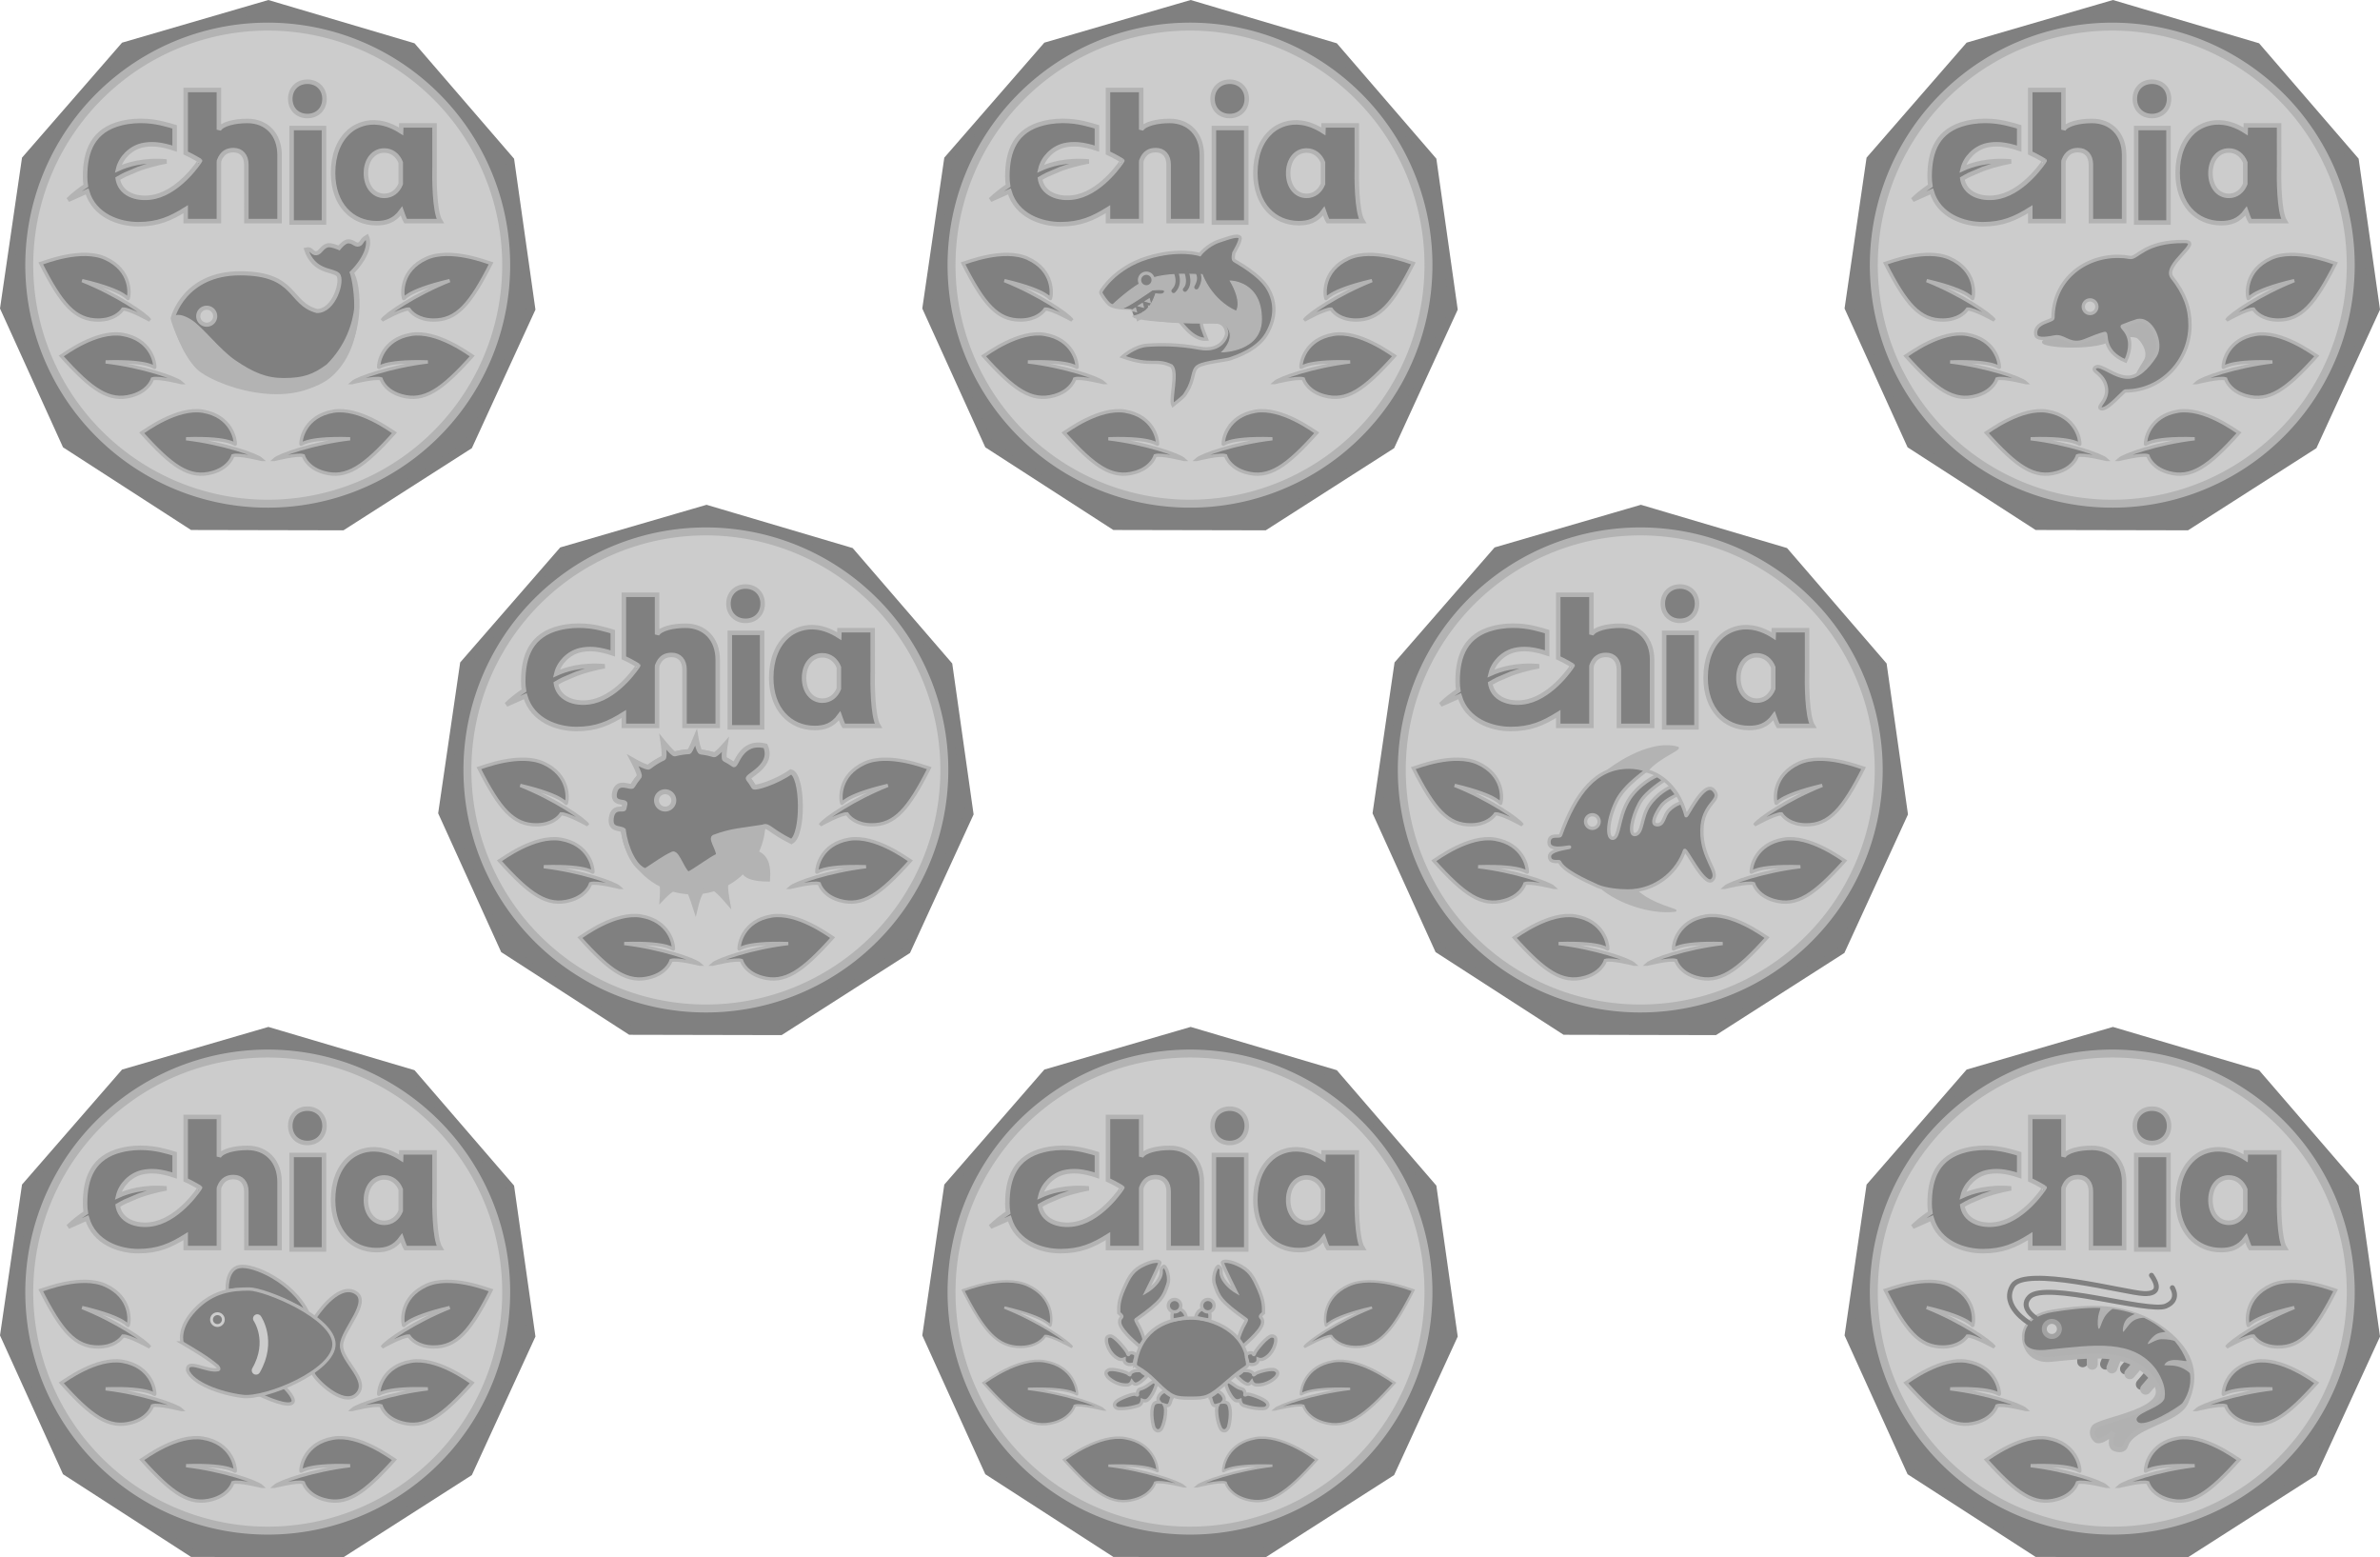 <?xml version="1.0" encoding="UTF-8" standalone="no"?>
<svg
   xmlns:dc="http://purl.org/dc/elements/1.1/"
   xmlns:cc="http://creativecommons.org/ns#"
   xmlns:rdf="http://www.w3.org/1999/02/22-rdf-syntax-ns#"
   xmlns:svg="http://www.w3.org/2000/svg"
   xmlns="http://www.w3.org/2000/svg"
   xmlns:sodipodi="http://sodipodi.sourceforge.net/DTD/sodipodi-0.dtd"
   xmlns:inkscape="http://www.inkscape.org/namespaces/inkscape"
   width="360.672mm"
   height="235.916mm"
   viewBox="0 0 360.672 235.916"
   version="1.1"
   id="svg4529"
   inkscape:version="1.0.2 (e86c870879, 2021-01-15)"
   sodipodi:docname="chia-zoo-coins.svg"
   inkscape:export-filename="/home/decause/Downloads/xch-zoo-coins.png"
   inkscape:export-xdpi="504.76801"
   inkscape:export-ydpi="504.76801">
  <defs
     id="defs4523" />
  <sodipodi:namedview
     id="base"
     pagecolor="#ffffff"
     bordercolor="#666666"
     borderopacity="1.0"
     inkscape:pageopacity="0.0"
     inkscape:pageshadow="2"
     inkscape:zoom="1.9572209"
     inkscape:cx="1300.2174"
     inkscape:cy="186.07155"
     inkscape:document-units="mm"
     inkscape:current-layer="layer1"
     inkscape:document-rotation="0"
     showgrid="false"
     fit-margin-top="0"
     fit-margin-left="0"
     fit-margin-right="0"
     fit-margin-bottom="0"
     inkscape:window-width="2048"
     inkscape:window-height="1088"
     inkscape:window-x="0"
     inkscape:window-y="0"
     inkscape:window-maximized="1" />
  <g
     inkscape:label="Layer 1"
     inkscape:groupmode="layer"
     id="layer1"
     transform="translate(48.055,-169.024)">
    <g
       id="g6873"
       inkscape:export-filename="/home/decause/inkscapes/xchzoo/xch-dolphincoin.png"
       inkscape:export-xdpi="504.76801"
       inkscape:export-ydpi="504.76801">
      <path
         id="path6523"
         style="fill:#808080;stroke:#808080;stroke-width:1.255"
         inkscape:transform-center-x="0.012102837"
         inkscape:transform-center-y="-0.80492849"
         d="m 302.485,236.49 -19.145,12.247 -22.727,-0.048 -19.093,-12.327 -9.398,-20.693 3.282,-22.489 14.919,-17.145 21.82,-6.357 21.793,6.449 14.847,17.207 3.187,22.502 z" />
      <path
         id="path6525"
         style="fill:#cccccc;stroke:#b3b3b3;stroke-width:1.205"
         d="m 262.294,174.398 a 36.138,36.138 0 0 1 44.549,25.044 36.138,36.138 0 0 1 -25.044,44.55 36.138,36.138 0 0 1 -44.549,-25.044 36.138,36.138 0 0 1 25.044,-44.549 z" />
      <path
         id="path6527"
         style="fill:#808080;fill-opacity:1;fill-rule:nonzero;stroke:#b3b3b3;stroke-width:0.682;stroke-opacity:1"
         d="m 280.567,188.42 v 14.319 h -4.898 v -14.319 z" />
      <g
         id="g6535"
         style="fill:#808080;fill-opacity:1;fill-rule:nonzero;stroke:#b3b3b3;stroke-width:1.81;stroke-opacity:1"
         transform="matrix(0.377,0,0,0.377,241.756,181.261)">
        <path
           d="m 72.151,16.141 c -4.998,0 -10.109,1.197 -11.382,3.424 -0.017,0.028 -0.034,0.054 -0.05,0.083 V 3.704 H 47.372 v 25.293 0.043 c 1.328,0.608 2.69,1.303 4.067,2.088 0.466,0.267 0.86,0.501 1.151,0.675 0.183,0.11 0.365,0.22 0.547,0.333 0.019,0.012 -7.629,11.922 -18.045,14.422 -6.154,1.479 -13.423,-0.311 -14.896,-6.485 -0.062,-0.256 -0.096,-0.513 -0.135,-0.769 0.981,-0.584 1.985,-1.12 2.994,-1.618 2.549,-1.111 4.495,-1.943 5.231,-2.226 0.065,-0.024 0.13,-0.049 0.194,-0.072 0.001,0 0.003,-4.2e-4 0.004,-4.2e-4 8.38e-4,0 8.38e-4,-8.41e-4 0.002,-0.002 6.078,-2.204 11.179,-2.965 11.179,-2.965 -4.633,-0.401 -8.611,-0.078 -11.94,0.582 -0.001,-0.002 -0.005,-0.003 -0.005,-0.003 0,0 -0.025,0.006 -0.07,0.018 -3.014,0.604 -5.494,1.482 -7.419,2.357 1.073,-4.449 4.944,-8.315 9.526,-9.416 0.403,-0.097 0.811,-0.171 1.22,-0.235 0.118,-0.018 0.235,-0.034 0.353,-0.05 0.318,-0.043 0.638,-0.077 0.959,-0.103 0.103,-0.008 0.206,-0.019 0.309,-0.024 0.411,-0.026 0.824,-0.039 1.239,-0.037 0.081,4.2e-4 0.163,0.005 0.244,0.005 0.344,0.005 0.687,0.018 1.031,0.04 0.122,0.008 0.243,0.016 0.363,0.025 0.121,0.01 0.241,0.021 0.362,0.032 1.973,0.204 4.396,0.733 7.083,1.646 v -8.744 C 41.622,18.117 40.247,17.729 38.819,17.378 35.055,16.375 28.591,15.307 21.522,17.029 10.151,19.8 6.927,28.212 6.927,38.492 c 0,1.31 0.104,2.535 0.294,3.688 -2.468,1.635 -4.893,3.512 -7.096,5.655 0,0 3.279,-1.463 7.611,-3.387 2.891,9.873 12.978,13.194 20.573,13.194 7.921,0 13.006,-2.261 19.063,-6.041 v 4.788 H 60.719 V 32.64 c 0.016,-0.031 0.033,-0.062 0.05,-0.094 v -0.403 c 1.27,-3.394 3.43,-4.27 5.83,-4.27 3.173,0 5.155,2.253 5.155,5.834 V 56.388 H 85.103 V 29.862 c 0,-8.352 -5.221,-13.721 -12.952,-13.721"
           id="path6529"
           style="fill:#808080;fill-opacity:1;stroke:#b3b3b3;stroke-width:1.81;stroke-opacity:1" />
        <path
           d="m 96.288,0.385 c -4.03,0 -6.872,2.85 -6.872,6.893 0,4.043 2.842,6.893 6.872,6.893 4.03,0 6.873,-2.85 6.873,-6.893 0,-4.043 -2.842,-6.893 -6.873,-6.893"
           id="path6531"
           style="fill:#808080;fill-opacity:1;stroke:#b3b3b3;stroke-width:1.81;stroke-opacity:1" />
        <path
           d="m 147.39,34.867 h 0.016 l -0.014,-16.927 h -13.364 l -0.073,2.406 c -12.89,-8.305 -21.119,0.236 -21.119,0.236 -3.936,3.604 -6.22,9.295 -6.22,16.44 0,12.668 7.592,20.204 17.461,20.204 3.699,0 7.107,-0.838 10.049,-4.918 0.341,0.951 1.1,3.28 1.644,4.08 h 13.906 C 147.293,52.463 147.313,38.853 147.39,34.867 M 127.193,46.252 c -4.328,0 -7.38,-3.767 -7.38,-9.113 0,-5.345 3.052,-9.114 7.38,-9.114 3.035,0 5.441,1.855 6.608,4.806 v 8.615 c -1.167,2.951 -3.573,4.806 -6.608,4.806"
           id="path6533"
           style="fill:#808080;fill-opacity:1;stroke:#b3b3b3;stroke-width:1.81;stroke-opacity:1" />
      </g>
      <circle
         style="fill:none;stroke:none;stroke-width:0.642"
         id="circle6537"
         cx="170.102"
         cy="-298.057"
         r="31.259"
         transform="rotate(97.846)"
         inkscape:export-xdpi="504.76801"
         inkscape:export-ydpi="504.76801" />
      <path
         style="fill:#808080;fill-opacity:1;stroke:#b3b3b3;stroke-width:0.5;stroke-linecap:butt;stroke-linejoin:miter;stroke-opacity:1"
         d="m 271.134,238.626 c 0,0 -3.454,-0.879 -4.366,-0.57 -0.191,0.584 -0.934,1.946 -3.125,2.562 -3.423,0.963 -6.077,-0.883 -10.686,-6.02 0.538,-0.325 5.357,-3.933 9.269,-3.273 4.315,0.728 4.944,4.271 4.906,4.953 -0.018,0.328 -0.246,-1.01 -7.453,-0.786 5.586,0.665 10.701,2.444 11.455,3.134 z"
         id="path6539"
         sodipodi:nodetypes="ccscsscc" />
      <path
         style="fill:#808080;fill-opacity:1;stroke:#b3b3b3;stroke-width:0.5;stroke-linecap:butt;stroke-linejoin:miter;stroke-opacity:1"
         d="m 289.372,217.525 c 0,0 3.109,-1.743 4.07,-1.681 0.336,0.515 1.406,1.638 3.682,1.666 3.556,0.044 5.641,-2.426 8.764,-8.581 -0.603,-0.175 -6.192,-2.412 -9.801,-0.762 -3.979,1.82 -3.67,5.405 -3.457,6.054 0.102,0.312 -0.024,-1.04 6.996,-2.688 -5.223,2.088 -9.704,5.13 -10.254,5.992 z"
         id="path6541"
         sodipodi:nodetypes="ccscsscc" />
      <path
         style="fill:#808080;fill-opacity:1;stroke:#b3b3b3;stroke-width:0.5;stroke-linecap:butt;stroke-linejoin:miter;stroke-opacity:1"
         d="m 254.17,217.525 c 0,0 -3.109,-1.743 -4.07,-1.681 -0.336,0.515 -1.406,1.638 -3.682,1.666 -3.556,0.044 -5.641,-2.426 -8.764,-8.581 0.603,-0.175 6.192,-2.412 9.801,-0.762 3.979,1.82 3.67,5.405 3.457,6.054 -0.102,0.312 0.024,-1.04 -6.996,-2.688 5.223,2.088 9.704,5.13 10.254,5.992 z"
         id="path6543"
         sodipodi:nodetypes="ccscsscc" />
      <path
         style="fill:#808080;fill-opacity:1;stroke:#b3b3b3;stroke-width:0.5;stroke-linecap:butt;stroke-linejoin:miter;stroke-opacity:1"
         d="m 258.938,226.986 c 0,0 -3.454,-0.879 -4.366,-0.57 -0.191,0.584 -0.934,1.946 -3.125,2.562 -3.423,0.963 -6.077,-0.883 -10.686,-6.02 0.538,-0.325 5.357,-3.933 9.269,-3.273 4.315,0.728 4.944,4.271 4.906,4.953 -0.018,0.328 -0.246,-1.01 -7.453,-0.786 5.586,0.665 10.701,2.444 11.456,3.134 z"
         id="path6545"
         sodipodi:nodetypes="ccscsscc" />
      <path
         style="fill:#808080;fill-opacity:1;stroke:#b3b3b3;stroke-width:0.5;stroke-linecap:butt;stroke-linejoin:miter;stroke-opacity:1"
         d="m 284.855,226.986 c 0,0 3.454,-0.879 4.366,-0.57 0.191,0.584 0.934,1.946 3.125,2.562 3.423,0.963 6.077,-0.883 10.686,-6.02 -0.538,-0.325 -5.357,-3.933 -9.269,-3.273 -4.315,0.728 -4.944,4.271 -4.906,4.953 0.018,0.328 0.246,-1.01 7.453,-0.786 -5.586,0.665 -10.701,2.444 -11.456,3.134 z"
         id="path6547"
         sodipodi:nodetypes="ccscsscc" />
      <path
         style="fill:#808080;fill-opacity:1;stroke:#b3b3b3;stroke-width:0.5;stroke-linecap:butt;stroke-linejoin:miter;stroke-opacity:1"
         d="m 273.073,238.626 c 0,0 3.454,-0.879 4.366,-0.57 0.191,0.584 0.934,1.946 3.125,2.562 3.423,0.963 6.077,-0.883 10.686,-6.02 -0.538,-0.325 -5.357,-3.933 -9.269,-3.273 -4.315,0.728 -4.944,4.271 -4.906,4.953 0.018,0.328 0.246,-1.01 7.453,-0.786 -5.586,0.665 -10.701,2.444 -11.455,3.134 z"
         id="path6549"
         sodipodi:nodetypes="ccscsscc" />
      <g
         id="g6559"
         transform="translate(573.07,-2147.172)">
        <path
           style="fill:#b1b1b1;fill-opacity:1;stroke:#b1b1b1;stroke-width:0.265px;stroke-linecap:butt;stroke-linejoin:miter;stroke-opacity:1"
           d="m -311.006,2367.638 c -2.776,0.967 5.769,1.645 9.016,0.436 3.247,-1.209 4.302,-0.976 4.731,-0.784 0.43,0.192 2.032,2.116 1.106,3.591 -0.902,1.437 -1.159,2 -1.159,2 0,0 4.725,-2.995 2.71,-6.658 -2.016,-3.663 -9.387,0.349 -16.404,1.415 z"
           id="path6551"
           sodipodi:nodetypes="cssscsc" />
        <path
           id="path6553"
           style="fill:#808080;fill-opacity:1;stroke:#b3b3b3;stroke-width:0.5;stroke-linecap:round;stroke-miterlimit:4;stroke-dasharray:none;stroke-opacity:1"
           d="m -289.243,2365.411 c 0,5.441 -4.358,10.012 -9.799,10.012 -0.283,0 -2.825,3.111 -3.729,2.681 -0.71,-0.338 1.529,-1.426 0.718,-3.742 -0.61,-1.741 -2.299,-1.948 -1.513,-2.544 0.786,-0.596 3.036,1.708 5.133,1.514 0.927,-0.086 1.781,-0.7 2.459,-1.38 0.751,-0.753 1.287,-1.588 1.47,-1.876 1.198,-1.882 -0.612,-5.918 -2.803,-5.278 -0.557,0.163 -1.332,0.457 -2.192,0.803 -0.402,0.162 2.285,1.381 0.502,5.294 -3.719,-1.536 -2.68,-4.324 -3.167,-4.192 -1.997,0.545 -2.86,1.174 -3.791,1.317 -1.807,0.28 -2.488,-1.041 -3.818,-0.777 -1.633,0.325 -2.716,0.361 -2.837,-0.34 -0.335,-1.95 2.605,-1.988 2.605,-2.552 0,-5.441 4.411,-9.322 9.851,-9.322 0.621,0 1.228,0.057 1.817,0.167 1.087,0.203 2.207,-2.485 8.274,-2.415 2.874,0.033 -3.393,3.56 -1.886,5.461 1.881,2.372 2.706,4.61 2.706,7.168 z"
           sodipodi:nodetypes="sssszssssscssssssssss" />
        <path
           id="path6555"
           style="fill:#cccccc;fill-opacity:1;stroke:#b3b3b3;stroke-width:0.5;stroke-linecap:round;stroke-miterlimit:4;stroke-dasharray:none;stroke-opacity:1"
           d="m -303.358,2362.659 c -2e-5,0.57 -0.462,1.032 -1.032,1.032 -0.57,0 -1.032,-0.462 -1.032,-1.032 -3e-5,-0.57 0.462,-1.032 1.032,-1.032 0.57,0 1.032,0.462 1.032,1.032 z"
           sodipodi:nodetypes="sssss" />
      </g>
    </g>
    <g
       id="g6830"
       transform="translate(641.862,-2147.172)">
      <path
         style="fill:#b1b1b1;fill-opacity:1;stroke:#b1b1b1;stroke-width:0.265px;stroke-linecap:butt;stroke-linejoin:miter;stroke-opacity:1"
         d="m -311.006,2367.638 c -2.776,0.967 5.769,1.645 9.016,0.436 3.247,-1.209 4.302,-0.976 4.731,-0.784 0.43,0.192 2.032,2.116 1.106,3.591 -0.902,1.437 -1.159,2 -1.159,2 0,0 4.725,-2.995 2.71,-6.658 -2.016,-3.663 -9.387,0.349 -16.404,1.415 z"
         id="path6822"
         sodipodi:nodetypes="cssscsc" />
      <path
         id="path6824"
         style="fill:#808080;fill-opacity:1;stroke:#b3b3b3;stroke-width:0.5;stroke-linecap:round;stroke-miterlimit:4;stroke-dasharray:none;stroke-opacity:1"
         d="m -289.243,2365.411 c 0,5.441 -4.358,10.012 -9.799,10.012 -0.283,0 -2.825,3.111 -3.729,2.681 -0.71,-0.338 1.529,-1.426 0.718,-3.742 -0.61,-1.741 -2.299,-1.948 -1.513,-2.544 0.786,-0.596 3.036,1.708 5.133,1.514 0.927,-0.086 1.781,-0.7 2.459,-1.38 0.751,-0.753 1.287,-1.588 1.47,-1.876 1.198,-1.882 -0.612,-5.918 -2.803,-5.278 -0.557,0.163 -1.332,0.457 -2.192,0.803 -0.402,0.162 2.285,1.381 0.502,5.294 -3.719,-1.536 -2.68,-4.324 -3.167,-4.192 -1.997,0.545 -2.86,1.174 -3.791,1.317 -1.807,0.28 -2.488,-1.041 -3.818,-0.777 -1.633,0.325 -2.716,0.361 -2.837,-0.34 -0.335,-1.95 2.605,-1.988 2.605,-2.552 0,-5.441 4.411,-9.322 9.851,-9.322 0.621,0 1.228,0.057 1.817,0.167 1.087,0.203 2.207,-2.485 8.274,-2.415 2.874,0.033 -3.393,3.56 -1.886,5.461 1.881,2.372 2.706,4.61 2.706,7.168 z"
         sodipodi:nodetypes="sssszssssscssssssssss" />
      <path
         id="path6826"
         style="fill:#cccccc;fill-opacity:1;stroke:#b3b3b3;stroke-width:0.5;stroke-linecap:round;stroke-miterlimit:4;stroke-dasharray:none;stroke-opacity:1"
         d="m -303.358,2362.659 c -2e-5,0.57 -0.462,1.032 -1.032,1.032 -0.57,0 -1.032,-0.462 -1.032,-1.032 -3e-5,-0.57 0.462,-1.032 1.032,-1.032 0.57,0 1.032,0.462 1.032,1.032 z"
         sodipodi:nodetypes="sssss" />
      <path
         id="path6828"
         style="fill:#cccccc;fill-opacity:1;stroke:#b3b3b3;stroke-width:0.267;stroke-linecap:round;stroke-miterlimit:4;stroke-dasharray:none;stroke-opacity:1"
         d="m -302.239,2355.658 c 0.043,0.14 -0.415,0.403 -1.022,0.587 -0.607,0.184 -1.133,0.22 -1.176,0.08 -0.043,-0.14 0.415,-0.403 1.022,-0.587 0.607,-0.184 1.134,-0.22 1.176,-0.08 z"
         sodipodi:nodetypes="sssss" />
    </g>
    <g
       id="g6483"
       transform="translate(170.075,134.734)"
       inkscape:export-filename="/home/decause/inkscapes/xchzoo/xch-sharkcoin.png"
       inkscape:export-xdpi="504.76801"
       inkscape:export-ydpi="504.76801">
      <path
         id="path6427"
         style="fill:#808080;stroke:#808080;stroke-width:1.255"
         inkscape:transform-center-x="0.012102837"
         inkscape:transform-center-y="-0.80492849"
         d="m -7.354,101.756 -19.145,12.247 -22.727,-0.048 -19.093,-12.327 -9.398,-20.693 3.282,-22.489 14.919,-17.145 21.82,-6.357 21.793,6.449 14.847,17.207 3.187,22.502 z" />
      <path
         id="path6429"
         style="fill:#cccccc;stroke:#b3b3b3;stroke-width:1.205"
         d="M -47.545,39.663 A 36.138,36.138 0 0 1 -2.996,64.708 36.138,36.138 0 0 1 -28.04,109.257 36.138,36.138 0 0 1 -72.59,84.213 36.138,36.138 0 0 1 -47.545,39.663 Z" />
      <path
         id="path6431"
         style="fill:#808080;fill-opacity:1;fill-rule:nonzero;stroke:#b3b3b3;stroke-width:0.682;stroke-opacity:1"
         d="m -29.272,53.686 v 14.319 h -4.898 V 53.686 Z" />
      <g
         id="g6439"
         style="fill:#808080;fill-opacity:1;fill-rule:nonzero;stroke:#b3b3b3;stroke-width:1.81;stroke-opacity:1"
         transform="matrix(0.377,0,0,0.377,-68.083,46.526)">
        <path
           d="m 72.151,16.141 c -4.998,0 -10.109,1.197 -11.382,3.424 -0.017,0.028 -0.034,0.054 -0.05,0.083 V 3.704 H 47.372 v 25.293 0.043 c 1.328,0.608 2.69,1.303 4.067,2.088 0.466,0.267 0.86,0.501 1.151,0.675 0.183,0.11 0.365,0.22 0.547,0.333 0.019,0.012 -7.629,11.922 -18.045,14.422 -6.154,1.479 -13.423,-0.311 -14.896,-6.485 -0.062,-0.256 -0.096,-0.513 -0.135,-0.769 0.981,-0.584 1.985,-1.12 2.994,-1.618 2.549,-1.111 4.495,-1.943 5.231,-2.226 0.065,-0.024 0.13,-0.049 0.194,-0.072 0.001,0 0.003,-4.2e-4 0.004,-4.2e-4 8.38e-4,0 8.38e-4,-8.41e-4 0.002,-0.002 6.078,-2.204 11.179,-2.965 11.179,-2.965 -4.633,-0.401 -8.611,-0.078 -11.94,0.582 -0.001,-0.002 -0.005,-0.003 -0.005,-0.003 0,0 -0.025,0.006 -0.07,0.018 -3.014,0.604 -5.494,1.482 -7.419,2.357 1.073,-4.449 4.944,-8.315 9.526,-9.416 0.403,-0.097 0.811,-0.171 1.22,-0.235 0.118,-0.018 0.235,-0.034 0.353,-0.05 0.318,-0.043 0.638,-0.077 0.959,-0.103 0.103,-0.008 0.206,-0.019 0.309,-0.024 0.411,-0.026 0.824,-0.039 1.239,-0.037 0.081,4.2e-4 0.163,0.005 0.244,0.005 0.344,0.005 0.687,0.018 1.031,0.04 0.122,0.008 0.243,0.016 0.363,0.025 0.121,0.01 0.241,0.021 0.362,0.032 1.973,0.204 4.396,0.733 7.083,1.646 v -8.744 C 41.622,18.117 40.247,17.729 38.819,17.378 35.055,16.375 28.591,15.307 21.522,17.029 10.151,19.8 6.927,28.212 6.927,38.492 c 0,1.31 0.104,2.535 0.294,3.688 -2.468,1.635 -4.893,3.512 -7.096,5.655 0,0 3.279,-1.463 7.611,-3.387 2.891,9.873 12.978,13.194 20.573,13.194 7.921,0 13.006,-2.261 19.063,-6.041 v 4.788 H 60.719 V 32.64 c 0.016,-0.031 0.033,-0.062 0.05,-0.094 v -0.403 c 1.27,-3.394 3.43,-4.27 5.83,-4.27 3.173,0 5.155,2.253 5.155,5.834 V 56.388 H 85.103 V 29.862 c 0,-8.352 -5.221,-13.721 -12.952,-13.721"
           id="path6433"
           style="fill:#808080;fill-opacity:1;stroke:#b3b3b3;stroke-width:1.81;stroke-opacity:1" />
        <path
           d="m 96.288,0.385 c -4.03,0 -6.872,2.85 -6.872,6.893 0,4.043 2.842,6.893 6.872,6.893 4.03,0 6.873,-2.85 6.873,-6.893 0,-4.043 -2.842,-6.893 -6.873,-6.893"
           id="path6435"
           style="fill:#808080;fill-opacity:1;stroke:#b3b3b3;stroke-width:1.81;stroke-opacity:1" />
        <path
           d="m 147.39,34.867 h 0.016 l -0.014,-16.927 h -13.364 l -0.073,2.406 c -12.89,-8.305 -21.119,0.236 -21.119,0.236 -3.936,3.604 -6.22,9.295 -6.22,16.44 0,12.668 7.592,20.204 17.461,20.204 3.699,0 7.107,-0.838 10.049,-4.918 0.341,0.951 1.1,3.28 1.644,4.08 h 13.906 C 147.293,52.463 147.313,38.853 147.39,34.867 M 127.193,46.252 c -4.328,0 -7.38,-3.767 -7.38,-9.113 0,-5.345 3.052,-9.114 7.38,-9.114 3.035,0 5.441,1.855 6.608,4.806 v 8.615 c -1.167,2.951 -3.573,4.806 -6.608,4.806"
           id="path6437"
           style="fill:#808080;fill-opacity:1;stroke:#b3b3b3;stroke-width:1.81;stroke-opacity:1" />
      </g>
      <circle
         style="fill:none;stroke:none;stroke-width:0.642"
         id="circle6441"
         cx="78.923"
         cy="27.275"
         r="31.259"
         transform="rotate(97.846)"
         inkscape:export-xdpi="504.76801"
         inkscape:export-ydpi="504.76801" />
      <path
         style="fill:#808080;fill-opacity:1;stroke:#b3b3b3;stroke-width:0.5;stroke-linecap:butt;stroke-linejoin:miter;stroke-opacity:1"
         d="m -38.706,103.892 c 0,0 -3.454,-0.879 -4.366,-0.57 -0.191,0.584 -0.934,1.946 -3.125,2.562 -3.423,0.963 -6.077,-0.883 -10.686,-6.02 0.538,-0.325 5.357,-3.933 9.269,-3.273 4.315,0.728 4.944,4.271 4.906,4.953 -0.018,0.328 -0.246,-1.01 -7.453,-0.786 5.586,0.665 10.701,2.444 11.455,3.134 z"
         id="path6443"
         sodipodi:nodetypes="ccscsscc" />
      <path
         style="fill:#808080;fill-opacity:1;stroke:#b3b3b3;stroke-width:0.5;stroke-linecap:butt;stroke-linejoin:miter;stroke-opacity:1"
         d="m -20.467,82.791 c 0,0 3.109,-1.743 4.07,-1.681 0.336,0.515 1.406,1.638 3.682,1.666 3.556,0.044 5.641,-2.426 8.764,-8.581 -0.603,-0.175 -6.192,-2.412 -9.801,-0.762 -3.979,1.82 -3.67,5.405 -3.457,6.054 0.102,0.312 -0.024,-1.04 6.996,-2.688 -5.223,2.088 -9.704,5.13 -10.254,5.992 z"
         id="path6445"
         sodipodi:nodetypes="ccscsscc" />
      <path
         style="fill:#808080;fill-opacity:1;stroke:#b3b3b3;stroke-width:0.5;stroke-linecap:butt;stroke-linejoin:miter;stroke-opacity:1"
         d="m -55.669,82.791 c 0,0 -3.109,-1.743 -4.07,-1.681 -0.336,0.515 -1.406,1.638 -3.682,1.666 -3.556,0.044 -5.641,-2.426 -8.764,-8.581 0.603,-0.175 6.192,-2.412 9.801,-0.762 3.979,1.82 3.67,5.405 3.457,6.054 -0.102,0.312 0.024,-1.04 -6.996,-2.688 5.223,2.088 9.704,5.13 10.254,5.992 z"
         id="path6447"
         sodipodi:nodetypes="ccscsscc" />
      <path
         style="fill:#808080;fill-opacity:1;stroke:#b3b3b3;stroke-width:0.5;stroke-linecap:butt;stroke-linejoin:miter;stroke-opacity:1"
         d="m -50.902,92.251 c 0,0 -3.454,-0.879 -4.366,-0.57 -0.191,0.584 -0.934,1.946 -3.125,2.562 -3.423,0.963 -6.077,-0.883 -10.686,-6.02 0.538,-0.325 5.357,-3.933 9.269,-3.273 4.315,0.728 4.944,4.271 4.906,4.953 -0.018,0.328 -0.246,-1.01 -7.453,-0.786 5.586,0.665 10.701,2.444 11.456,3.134 z"
         id="path6449"
         sodipodi:nodetypes="ccscsscc" />
      <path
         style="fill:#808080;fill-opacity:1;stroke:#b3b3b3;stroke-width:0.5;stroke-linecap:butt;stroke-linejoin:miter;stroke-opacity:1"
         d="m -24.984,92.251 c 0,0 3.454,-0.879 4.366,-0.57 0.191,0.584 0.934,1.946 3.125,2.562 3.423,0.963 6.077,-0.883 10.686,-6.02 -0.538,-0.325 -5.357,-3.933 -9.269,-3.273 -4.315,0.728 -4.944,4.271 -4.906,4.953 0.018,0.328 0.246,-1.01 7.453,-0.786 -5.586,0.665 -10.701,2.444 -11.456,3.134 z"
         id="path6451"
         sodipodi:nodetypes="ccscsscc" />
      <path
         style="fill:#808080;fill-opacity:1;stroke:#b3b3b3;stroke-width:0.5;stroke-linecap:butt;stroke-linejoin:miter;stroke-opacity:1"
         d="m -36.767,103.892 c 0,0 3.454,-0.879 4.366,-0.57 0.191,0.584 0.934,1.946 3.125,2.562 3.423,0.963 6.077,-0.883 10.686,-6.02 -0.538,-0.325 -5.357,-3.933 -9.269,-3.273 -4.315,0.728 -4.944,4.271 -4.906,4.953 0.018,0.328 0.246,-1.01 7.453,-0.786 -5.586,0.665 -10.701,2.444 -11.455,3.134 z"
         id="path6453"
         sodipodi:nodetypes="ccscsscc" />
      <path
         style="fill:#808080;fill-opacity:1;stroke:#b3b3b3;stroke-width:0.5;stroke-linecap:butt;stroke-linejoin:miter;stroke-opacity:1"
         d="m -51.247,78.385 c 0.068,-0.117 2.071,-3.526 6.965,-5.043 4.895,-1.517 7.978,-0.488 7.978,-0.488 0,0 1.048,-1.405 2.908,-2.046 1.859,-0.64 2.845,-0.931 3.156,-0.582 0.31,0.349 -0.9,2.352 -0.9,2.352 0,0 -0.247,0.957 0.045,1.166 0.293,0.209 3.881,2.112 5.138,4.289 1.235,2.14 1.173,4.489 -0.241,6.883 -1.413,2.394 -4.706,3.452 -5.51,3.733 -0.699,0.244 -3.758,0.504 -4.8,1.089 -1.041,0.584 -0.547,1.954 -1.781,3.888 -0.463,0.725 -0.154,0.498 -2.1,2.051 -0.47,-0.896 0.784,-4.947 -0.206,-5.946 -2.392,-1.172 -2.972,0.198 -7.418,-1.399 0,0 1.792,-1.597 3.714,-1.736 1.922,-0.14 4.68,-0.176 7.944,0.44 3.264,0.616 4.157,-1.76 4.129,-2.273 -0.058,-1.053 -0.726,-1.587 -1.372,-1.669 -1.002,-0.134 -1.427,-0.108 -2.351,-0.049 -0.316,0.337 0.155,1.27 0.675,2.638 -2.171,0.198 -3.973,-2.764 -4.144,-2.771 -2.951,-0.108 -5.134,-0.23 -6.846,-0.689 -0.021,-0.011 0.705,-1.445 -0.002,-1.264 -1.381,0.083 -3.138,-0.071 -3.721,-0.538 -0.566,-0.453 -1.162,-1.441 -1.261,-1.627 -0.098,-0.186 -0.068,-0.294 9e-5,-0.411 z"
         id="path6455"
         sodipodi:nodetypes="zscsscsssssscccssscccsscszzz" />
      <path
         style="fill:#808080;fill-opacity:1;stroke:#808080;stroke-width:0.175px;stroke-linecap:butt;stroke-linejoin:miter;stroke-opacity:1"
         d="m -46.179,82.031 c 0,0 -0.3,-0.308 -0.27,-0.701 0.019,-0.258 -0.179,-0.302 -0.391,-0.323 -0.218,-0.022 -0.516,-0.068 -0.77,-0.066 0.466,-0.269 4.142,-2.652 4.142,-2.652 l 1.682,0.023 c 0,0 0.113,0.088 0.07,0.2 -0.043,0.113 -0.101,0.32 -1.337,0.205 -0.348,0.964 -0.676,1.635 -0.916,1.917 -0.24,0.281 -0.723,1.091 -2.21,1.399 z"
         id="path6457"
         sodipodi:nodetypes="csscccsczcc" />
      <g
         id="g6471"
         transform="matrix(0.661,0,0,0.661,173.507,-1245.488)"
         style="fill:#b3b3b3;fill-opacity:1;stroke:#b3b3b3;stroke-opacity:1">
        <path
           style="fill:#b3b3b3;fill-opacity:1;stroke:#b3b3b3;stroke-width:0.265px;stroke-linecap:butt;stroke-linejoin:miter;stroke-opacity:1"
           d="m -333.058,2007.291 1.115,0.299 -0.23,-0.858 z"
           id="path6459" />
        <path
           style="fill:#b3b3b3;fill-opacity:1;stroke:#b3b3b3;stroke-width:0.265px;stroke-linecap:butt;stroke-linejoin:miter;stroke-opacity:1"
           d="m -331.471,2006.233 1.115,0.299 -0.23,-0.858 z"
           id="path6461" />
        <path
           style="fill:#b3b3b3;fill-opacity:1;stroke:#b3b3b3;stroke-width:0.265px;stroke-linecap:butt;stroke-linejoin:miter;stroke-opacity:1"
           d="m -329.883,2005.174 1.115,0.299 -0.23,-0.858 z"
           id="path6463" />
        <path
           style="fill:#b3b3b3;fill-opacity:1;stroke:#b3b3b3;stroke-width:0.265px;stroke-linecap:butt;stroke-linejoin:miter;stroke-opacity:1"
           d="m -330.83,2009.067 -1.115,-0.299 0.23,0.858 z"
           id="path6465" />
        <path
           style="fill:#b3b3b3;fill-opacity:1;stroke:#b3b3b3;stroke-width:0.265px;stroke-linecap:butt;stroke-linejoin:miter;stroke-opacity:1"
           d="m -329.243,2008.009 -1.115,-0.299 0.23,0.858 z"
           id="path6467" />
        <path
           style="fill:#b3b3b3;fill-opacity:1;stroke:#b3b3b3;stroke-width:0.265px;stroke-linecap:butt;stroke-linejoin:miter;stroke-opacity:1"
           d="m -328.047,2006.567 -1.115,-0.299 0.23,0.858 z"
           id="path6469" />
      </g>
      <path
         style="fill:#b3b3b3;fill-opacity:1;stroke:#b3b3b3;stroke-width:0.175px;stroke-linecap:butt;stroke-linejoin:miter;stroke-opacity:1"
         d="m -49.475,80.446 c 0,0 3.019,-2.854 5.15,-3.741 2.131,-0.887 5.276,-0.891 6.298,-0.858 1.022,0.033 2.072,0.047 2.072,0.047 0,0 1.315,3.824 5.183,5.573 0.957,-1.658 -0.889,-4.594 -0.889,-4.594 0,0 4.686,0.043 4.686,5.765 0,4.904 -5.929,4.945 -5.929,4.945 0,0 2.6,-2.424 0.212,-4.307 -0.324,-0.255 -7.688,0.443 -13.567,-1.045 -0.178,-0.111 0.88,-0.106 1.854,-0.982 0.974,-0.876 1.417,-2.432 1.417,-2.432 0,0 0.823,0.119 1.082,-0.024 0.259,-0.143 0.332,-0.272 0.213,-0.512 -0.119,-0.24 -1.812,-0.075 -1.812,-0.075 0,0 -3.897,2.716 -4.439,2.718 -0.897,0.011 -1.749,-0.315 -1.749,-0.315 z"
         id="path6473"
         sodipodi:nodetypes="czscccscsczczzcscc" />
      <path
         id="path6475"
         style="fill:#808080;fill-opacity:1;stroke:#b3b3b3;stroke-width:0.5;stroke-linecap:round;stroke-miterlimit:4;stroke-dasharray:none;stroke-opacity:1"
         d="m -43.376,76.712 a 1.032,1.032 0 0 1 -1.032,1.032 1.032,1.032 0 0 1 -1.032,-1.032 1.032,1.032 0 0 1 1.032,-1.032 1.032,1.032 0 0 1 1.032,1.032 z" />
      <path
         style="fill:none;fill-opacity:1;stroke:#808080;stroke-width:0.661;stroke-linecap:round;stroke-linejoin:miter;stroke-miterlimit:4;stroke-dasharray:none;stroke-opacity:1"
         d="m -40.282,74.786 c 0,0 1.415,2.157 0,3.572"
         id="path6477" />
      <path
         style="fill:none;fill-opacity:1;stroke:#808080;stroke-width:0.661;stroke-linecap:round;stroke-linejoin:miter;stroke-miterlimit:4;stroke-dasharray:none;stroke-opacity:1"
         d="m -38.547,74.886 c 0,0 1.078,2.203 0,3.281"
         id="path6479" />
      <path
         style="fill:none;fill-opacity:1;stroke:#808080;stroke-width:0.661;stroke-linecap:round;stroke-linejoin:miter;stroke-miterlimit:4;stroke-dasharray:none;stroke-opacity:1"
         d="m -36.817,75.301 c 0,0 0.948,0.857 0,2.499"
         id="path6481" />
    </g>
    <g
       id="g6521"
       transform="translate(-121.757,189.42)"
       inkscape:export-filename="/home/decause/inkscapes/xchzoo/xch-whalecoin.png"
       inkscape:export-xdpi="504.76801"
       inkscape:export-ydpi="504.76801">
      <path
         id="path6485"
         style="fill:#808080;stroke:#808080;stroke-width:1.255"
         inkscape:transform-center-x="0.012102837"
         inkscape:transform-center-y="-0.80492849"
         d="m 144.713,47.071 -19.145,12.247 -22.727,-0.048 -19.093,-12.327 -9.398,-20.693 3.282,-22.489 14.919,-17.144 21.82,-6.357 21.793,6.449 14.847,17.207 3.187,22.502 z" />
      <path
         id="path6487"
         style="fill:#cccccc;stroke:#b3b3b3;stroke-width:1.205"
         d="m 104.522,-15.022 a 36.138,36.138 0 0 1 44.549,25.044 36.138,36.138 0 0 1 -25.044,44.55 36.138,36.138 0 0 1 -44.549,-25.044 36.138,36.138 0 0 1 25.044,-44.549 z" />
      <path
         id="path6489"
         style="fill:#808080;fill-opacity:1;fill-rule:nonzero;stroke:#b3b3b3;stroke-width:0.682;stroke-opacity:1"
         d="M 122.795,-0.999 V 13.319 h -4.898 V -0.999 Z" />
      <g
         id="g6497"
         style="fill:#808080;fill-opacity:1;fill-rule:nonzero;stroke:#b3b3b3;stroke-width:1.81;stroke-opacity:1"
         transform="matrix(0.377,0,0,0.377,83.984,-8.159)">
        <path
           d="m 72.151,16.141 c -4.998,0 -10.109,1.197 -11.382,3.424 -0.017,0.028 -0.034,0.054 -0.05,0.083 V 3.704 H 47.372 v 25.293 0.043 c 1.328,0.608 2.69,1.303 4.067,2.088 0.466,0.267 0.86,0.501 1.151,0.675 0.183,0.11 0.365,0.22 0.547,0.333 0.019,0.012 -7.629,11.922 -18.045,14.422 -6.154,1.479 -13.423,-0.311 -14.896,-6.485 -0.062,-0.256 -0.096,-0.513 -0.135,-0.769 0.981,-0.584 1.985,-1.12 2.994,-1.618 2.549,-1.111 4.495,-1.943 5.231,-2.226 0.065,-0.024 0.13,-0.049 0.194,-0.072 0.001,0 0.003,-4.2e-4 0.004,-4.2e-4 8.38e-4,0 8.38e-4,-8.41e-4 0.002,-0.002 6.078,-2.204 11.179,-2.965 11.179,-2.965 -4.633,-0.401 -8.611,-0.078 -11.94,0.582 -0.001,-0.002 -0.005,-0.003 -0.005,-0.003 0,0 -0.025,0.006 -0.07,0.018 -3.014,0.604 -5.494,1.482 -7.419,2.357 1.073,-4.449 4.944,-8.315 9.526,-9.416 0.403,-0.097 0.811,-0.171 1.22,-0.235 0.118,-0.018 0.235,-0.034 0.353,-0.05 0.318,-0.043 0.638,-0.077 0.959,-0.103 0.103,-0.008 0.206,-0.019 0.309,-0.024 0.411,-0.026 0.824,-0.039 1.239,-0.037 0.081,4.2e-4 0.163,0.005 0.244,0.005 0.344,0.005 0.687,0.018 1.031,0.04 0.122,0.008 0.243,0.016 0.363,0.025 0.121,0.01 0.241,0.021 0.362,0.032 1.973,0.204 4.396,0.733 7.083,1.646 v -8.744 C 41.622,18.117 40.247,17.729 38.819,17.378 35.055,16.375 28.591,15.307 21.522,17.029 10.151,19.8 6.927,28.212 6.927,38.492 c 0,1.31 0.104,2.535 0.294,3.688 -2.468,1.635 -4.893,3.512 -7.096,5.655 0,0 3.279,-1.463 7.611,-3.387 2.891,9.873 12.978,13.194 20.573,13.194 7.921,0 13.006,-2.261 19.063,-6.041 v 4.788 H 60.719 V 32.64 c 0.016,-0.031 0.033,-0.062 0.05,-0.094 v -0.403 c 1.27,-3.394 3.43,-4.27 5.83,-4.27 3.173,0 5.155,2.253 5.155,5.834 V 56.388 H 85.103 V 29.862 c 0,-8.352 -5.221,-13.721 -12.952,-13.721"
           id="path6491"
           style="fill:#808080;fill-opacity:1;stroke:#b3b3b3;stroke-width:1.81;stroke-opacity:1" />
        <path
           d="m 96.288,0.385 c -4.03,0 -6.872,2.85 -6.872,6.893 0,4.043 2.842,6.893 6.872,6.893 4.03,0 6.873,-2.85 6.873,-6.893 0,-4.043 -2.842,-6.893 -6.873,-6.893"
           id="path6493"
           style="fill:#808080;fill-opacity:1;stroke:#b3b3b3;stroke-width:1.81;stroke-opacity:1" />
        <path
           d="m 147.39,34.867 h 0.016 l -0.014,-16.927 h -13.364 l -0.073,2.406 c -12.89,-8.305 -21.119,0.236 -21.119,0.236 -3.936,3.604 -6.22,9.295 -6.22,16.44 0,12.668 7.592,20.204 17.461,20.204 3.699,0 7.107,-0.838 10.049,-4.918 0.341,0.951 1.1,3.28 1.644,4.08 h 13.906 C 147.293,52.463 147.313,38.853 147.39,34.867 M 127.193,46.252 c -4.328,0 -7.38,-3.767 -7.38,-9.113 0,-5.345 3.052,-9.114 7.38,-9.114 3.035,0 5.441,1.855 6.608,4.806 v 8.615 c -1.167,2.951 -3.573,4.806 -6.608,4.806"
           id="path6495"
           style="fill:#808080;fill-opacity:1;stroke:#b3b3b3;stroke-width:1.81;stroke-opacity:1" />
      </g>
      <circle
         style="fill:none;stroke:none;stroke-width:0.642"
         id="circle6499"
         cx="3.994"
         cy="-115.904"
         r="31.259"
         transform="rotate(97.846)"
         inkscape:export-xdpi="504.76801"
         inkscape:export-ydpi="504.76801" />
      <path
         style="fill:#808080;fill-opacity:1;stroke:#b3b3b3;stroke-width:0.5;stroke-linecap:butt;stroke-linejoin:miter;stroke-opacity:1"
         d="m 113.361,49.206 c 0,0 -3.454,-0.879 -4.366,-0.57 -0.191,0.584 -0.934,1.946 -3.125,2.562 -3.423,0.963 -6.077,-0.883 -10.686,-6.02 0.538,-0.325 5.357,-3.933 9.269,-3.273 4.315,0.728 4.944,4.271 4.906,4.953 -0.018,0.328 -0.246,-1.01 -7.453,-0.786 5.586,0.665 10.701,2.444 11.455,3.134 z"
         id="path6501"
         sodipodi:nodetypes="ccscsscc" />
      <path
         style="fill:#808080;fill-opacity:1;stroke:#b3b3b3;stroke-width:0.5;stroke-linecap:butt;stroke-linejoin:miter;stroke-opacity:1"
         d="m 131.6,28.106 c 0,0 3.109,-1.743 4.07,-1.681 0.336,0.515 1.406,1.638 3.682,1.666 3.556,0.044 5.641,-2.426 8.764,-8.581 -0.603,-0.175 -6.192,-2.412 -9.801,-0.762 -3.979,1.82 -3.67,5.405 -3.457,6.054 0.102,0.312 -0.024,-1.04 6.996,-2.688 -5.223,2.088 -9.704,5.13 -10.254,5.992 z"
         id="path6503"
         sodipodi:nodetypes="ccscsscc" />
      <path
         style="fill:#808080;fill-opacity:1;stroke:#b3b3b3;stroke-width:0.5;stroke-linecap:butt;stroke-linejoin:miter;stroke-opacity:1"
         d="m 96.398,28.106 c 0,0 -3.109,-1.743 -4.07,-1.681 -0.336,0.515 -1.406,1.638 -3.682,1.666 -3.556,0.044 -5.641,-2.426 -8.764,-8.581 0.603,-0.175 6.192,-2.412 9.801,-0.762 3.979,1.82 3.67,5.405 3.457,6.054 -0.102,0.312 0.024,-1.04 -6.996,-2.688 5.223,2.088 9.704,5.13 10.254,5.992 z"
         id="path6505"
         sodipodi:nodetypes="ccscsscc" />
      <path
         style="fill:#808080;fill-opacity:1;stroke:#b3b3b3;stroke-width:0.5;stroke-linecap:butt;stroke-linejoin:miter;stroke-opacity:1"
         d="m 101.166,37.566 c 0,0 -3.454,-0.879 -4.366,-0.57 -0.191,0.584 -0.934,1.946 -3.125,2.562 -3.423,0.963 -6.077,-0.883 -10.686,-6.02 0.538,-0.325 5.357,-3.933 9.269,-3.273 4.315,0.728 4.944,4.271 4.906,4.953 -0.018,0.328 -0.246,-1.01 -7.453,-0.786 5.586,0.665 10.701,2.444 11.456,3.134 z"
         id="path6507"
         sodipodi:nodetypes="ccscsscc" />
      <path
         style="fill:#808080;fill-opacity:1;stroke:#b3b3b3;stroke-width:0.5;stroke-linecap:butt;stroke-linejoin:miter;stroke-opacity:1"
         d="m 127.083,37.566 c 0,0 3.454,-0.879 4.366,-0.57 0.191,0.584 0.934,1.946 3.125,2.562 3.423,0.963 6.077,-0.883 10.686,-6.02 -0.538,-0.325 -5.357,-3.933 -9.269,-3.273 -4.315,0.728 -4.944,4.271 -4.906,4.953 0.018,0.328 0.246,-1.01 7.453,-0.786 -5.586,0.665 -10.701,2.444 -11.456,3.134 z"
         id="path6509"
         sodipodi:nodetypes="ccscsscc" />
      <path
         style="fill:#808080;fill-opacity:1;stroke:#b3b3b3;stroke-width:0.5;stroke-linecap:butt;stroke-linejoin:miter;stroke-opacity:1"
         d="m 115.301,49.206 c 0,0 3.454,-0.879 4.366,-0.57 0.191,0.584 0.934,1.946 3.125,2.562 3.423,0.963 6.077,-0.883 10.686,-6.02 -0.538,-0.325 -5.357,-3.933 -9.269,-3.273 -4.315,0.728 -4.944,4.271 -4.906,4.953 0.018,0.328 0.246,-1.01 7.453,-0.786 -5.586,0.665 -10.701,2.444 -11.455,3.134 z"
         id="path6511"
         sodipodi:nodetypes="ccscsscc" />
      <g
         id="g6519"
         transform="matrix(1.245,0,0,1.245,378.3,-2507.237)">
        <path
           style="fill:#808080;fill-opacity:1;stroke:#b3b3b3;stroke-width:0.5;stroke-linecap:butt;stroke-linejoin:miter;stroke-opacity:1"
           d="m -223.633,2036.187 c 0,0 1.331,-5.467 8.207,-5.467 6.876,0 5.884,3.658 9.352,4.587 2.117,0.01 3.204,-3.773 2.554,-4.423 -0.65,-0.65 -2.912,-0.23 -3.875,-3.066 0.658,-0.176 0.724,0.514 1.241,0.457 0.517,-0.057 0.659,-0.767 1.359,-0.955 0.431,-0.116 1.406,0.312 1.406,0.312 0,0 0.626,-0.805 1.115,-0.805 0.636,0 0.871,0.511 1.289,0.376 0.418,-0.135 0.264,-0.506 1.001,-0.931 0.389,0.891 -0.034,2.512 -1.842,4.363 0.444,1.331 1.709,8.191 -2.34,12.199 -4.366,4.322 -14.49,0.556 -16.224,-0.714 -1.609,-1.178 -3.144,-5.262 -3.243,-5.933 z"
           id="path6513"
           sodipodi:nodetypes="cscsczscszccssc" />
        <path
           id="path6515"
           style="fill:#cccccc;fill-opacity:1;stroke:#b3b3b3;stroke-width:0.5;stroke-linecap:round;stroke-miterlimit:4;stroke-dasharray:none;stroke-opacity:1"
           d="m -218.463,2035.94 a 1.032,1.032 0 0 1 -1.032,1.032 1.032,1.032 0 0 1 -1.032,-1.032 1.032,1.032 0 0 1 1.032,-1.032 1.032,1.032 0 0 1 1.032,1.032 z" />
        <path
           style="fill:#b3b3b3;fill-opacity:1;stroke:#b3b3b3;stroke-width:0.25;stroke-linecap:butt;stroke-linejoin:miter;stroke-opacity:1"
           d="m -223.633,2036.187 c 0,0 0.469,-0.804 2.21,0.29 1.329,0.836 3.425,3.621 5.335,4.921 2.183,1.486 3.815,2.186 5.933,2.189 2.429,0 3.658,-0.436 5.356,-1.694 4.616,-4.616 3.51,-10.675 2.916,-11.268 0.689,-0.262 2.394,7.465 -2.34,12.199 -4.97,4.97 -14.61,1.236 -16.398,-0.549 -1.867,-1.865 -2.913,-5.417 -3.012,-6.088 z"
           id="path6517"
           sodipodi:nodetypes="csssccsscc" />
      </g>
    </g>
    <g
       id="g6599"
       transform="translate(96.71,-254.461)">
      <path
         id="path6563"
         style="fill:#808080;stroke:#808080;stroke-width:1.255"
         inkscape:transform-center-x="0.012102837"
         inkscape:transform-center-y="-0.80492849"
         d="m -7.354,567.425 -19.145,12.247 -22.727,-0.048 -19.093,-12.327 -9.398,-20.693 3.282,-22.489 14.919,-17.145 21.82,-6.357 21.793,6.449 14.847,17.207 3.187,22.502 z" />
      <path
         id="path6565"
         style="fill:#cccccc;stroke:#b3b3b3;stroke-width:1.205"
         d="m -47.545,505.333 a 36.138,36.138 0 0 1 44.549,25.044 36.138,36.138 0 0 1 -25.044,44.55 36.138,36.138 0 0 1 -44.549,-25.044 36.138,36.138 0 0 1 25.044,-44.549 z" />
      <path
         id="path6567"
         style="fill:#808080;fill-opacity:1;fill-rule:nonzero;stroke:#b3b3b3;stroke-width:0.682;stroke-opacity:1"
         d="m -29.272,519.355 v 14.319 h -4.898 v -14.319 z" />
      <g
         id="g6575"
         style="fill:#808080;fill-opacity:1;fill-rule:nonzero;stroke:#b3b3b3;stroke-width:1.81;stroke-opacity:1"
         transform="matrix(0.377,0,0,0.377,-68.083,512.196)">
        <path
           d="m 72.151,16.141 c -4.998,0 -10.109,1.197 -11.382,3.424 -0.017,0.028 -0.034,0.054 -0.05,0.083 V 3.704 H 47.372 v 25.293 0.043 c 1.328,0.608 2.69,1.303 4.067,2.088 0.466,0.267 0.86,0.501 1.151,0.675 0.183,0.11 0.365,0.22 0.547,0.333 0.019,0.012 -7.629,11.922 -18.045,14.422 -6.154,1.479 -13.423,-0.311 -14.896,-6.485 -0.062,-0.256 -0.096,-0.513 -0.135,-0.769 0.981,-0.584 1.985,-1.12 2.994,-1.618 2.549,-1.111 4.495,-1.943 5.231,-2.226 0.065,-0.024 0.13,-0.049 0.194,-0.072 0.001,0 0.003,-4.2e-4 0.004,-4.2e-4 8.38e-4,0 8.38e-4,-8.41e-4 0.002,-0.002 6.078,-2.204 11.179,-2.965 11.179,-2.965 -4.633,-0.401 -8.611,-0.078 -11.94,0.582 -0.001,-0.002 -0.005,-0.003 -0.005,-0.003 0,0 -0.025,0.006 -0.07,0.018 -3.014,0.604 -5.494,1.482 -7.419,2.357 1.073,-4.449 4.944,-8.315 9.526,-9.416 0.403,-0.097 0.811,-0.171 1.22,-0.235 0.118,-0.018 0.235,-0.034 0.353,-0.05 0.318,-0.043 0.638,-0.077 0.959,-0.103 0.103,-0.008 0.206,-0.019 0.309,-0.024 0.411,-0.026 0.824,-0.039 1.239,-0.037 0.081,4.2e-4 0.163,0.005 0.244,0.005 0.344,0.005 0.687,0.018 1.031,0.04 0.122,0.008 0.243,0.016 0.363,0.025 0.121,0.01 0.241,0.021 0.362,0.032 1.973,0.204 4.396,0.733 7.083,1.646 v -8.744 C 41.622,18.117 40.247,17.729 38.819,17.378 35.055,16.375 28.591,15.307 21.522,17.029 10.151,19.8 6.927,28.212 6.927,38.492 c 0,1.31 0.104,2.535 0.294,3.688 -2.468,1.635 -4.893,3.512 -7.096,5.655 0,0 3.279,-1.463 7.611,-3.387 2.891,9.873 12.978,13.194 20.573,13.194 7.921,0 13.006,-2.261 19.063,-6.041 v 4.788 H 60.719 V 32.64 c 0.016,-0.031 0.033,-0.062 0.05,-0.094 v -0.403 c 1.27,-3.394 3.43,-4.27 5.83,-4.27 3.173,0 5.155,2.253 5.155,5.834 V 56.388 H 85.103 V 29.862 c 0,-8.352 -5.221,-13.721 -12.952,-13.721"
           id="path6569"
           style="fill:#808080;fill-opacity:1;stroke:#b3b3b3;stroke-width:1.81;stroke-opacity:1" />
        <path
           d="m 96.288,0.385 c -4.03,0 -6.872,2.85 -6.872,6.893 0,4.043 2.842,6.893 6.872,6.893 4.03,0 6.873,-2.85 6.873,-6.893 0,-4.043 -2.842,-6.893 -6.873,-6.893"
           id="path6571"
           style="fill:#808080;fill-opacity:1;stroke:#b3b3b3;stroke-width:1.81;stroke-opacity:1" />
        <path
           d="m 147.39,34.867 h 0.016 l -0.014,-16.927 h -13.364 l -0.073,2.406 c -12.89,-8.305 -21.119,0.236 -21.119,0.236 -3.936,3.604 -6.22,9.295 -6.22,16.44 0,12.668 7.592,20.204 17.461,20.204 3.699,0 7.107,-0.838 10.049,-4.918 0.341,0.951 1.1,3.28 1.644,4.08 h 13.906 C 147.293,52.463 147.313,38.853 147.39,34.867 M 127.193,46.252 c -4.328,0 -7.38,-3.767 -7.38,-9.113 0,-5.345 3.052,-9.114 7.38,-9.114 3.035,0 5.441,1.855 6.608,4.806 v 8.615 c -1.167,2.951 -3.573,4.806 -6.608,4.806"
           id="path6573"
           style="fill:#808080;fill-opacity:1;stroke:#b3b3b3;stroke-width:1.81;stroke-opacity:1" />
      </g>
      <circle
         style="fill:none;stroke:none;stroke-width:0.642"
         id="circle6577"
         cx="540.236"
         cy="-36.294"
         r="31.259"
         transform="rotate(97.846)"
         inkscape:export-xdpi="504.76801"
         inkscape:export-ydpi="504.76801" />
      <g
         id="g6585"
         transform="translate(258.374,-1953.301)">
        <path
           id="path6579"
           style="fill:#b3b3b3;fill-opacity:1;stroke:#b3b3b3;stroke-width:0.75;stroke-linecap:round;stroke-miterlimit:4;stroke-dasharray:none;stroke-opacity:1"
           d="m -287.505,2501.281 c -2e-5,1.618 -0.361,3.151 -1.007,4.524 -0.248,0.526 2.01,0.088 1.7,4.16 -4.252,-0.057 -3.337,-1.637 -3.787,-1.185 -0.732,0.736 -1.571,1.365 -2.492,1.863 -0.278,0.15 0.17,2.638 0.17,2.638 0,0 -1.686,-1.96 -2.028,-1.853 -0.575,0.181 -1.172,0.314 -1.784,0.395 -0.46,0.061 -1.018,2.464 -1.018,2.464 0,0 -0.758,-2.373 -0.941,-2.387 -0.825,-0.042 -1.624,-0.179 -2.389,-0.398 -0.368,-0.105 -1.707,1.308 -1.707,1.308 0,0 0.14,-1.893 -0.098,-2.012 -3.49,-1.744 -5.886,-5.351 -5.886,-9.518 -3e-5,-5.873 4.761,-10.634 10.634,-10.634 5.873,0 10.634,4.761 10.634,10.634 z"
           sodipodi:nodetypes="sscsscsscsscsssss" />
        <path
           id="path6581"
           style="fill:#808080;fill-opacity:1;stroke:#b3b3b3;stroke-width:0.75;stroke-linecap:round;stroke-miterlimit:4;stroke-dasharray:none;stroke-opacity:1"
           d="m -287.505,2502.083 c -3.226,0.531 -4.719,0.515 -7.424,1.537 -0.567,0.214 1.201,2.608 0.501,2.889 -0.805,0.323 -3.564,2.356 -4.3,2.657 -0.706,0.289 -1.777,-3.302 -2.447,-3.001 -1.386,0.623 -2.726,1.666 -4.143,2.545 -1.715,-0.448 -3.02,-3.544 -3.365,-6.151 -0.512,-0.407 -2.08,0.05 -1.814,-1.868 0.266,-1.917 1.853,-1.103 1.915,-1.426 0.044,-0.23 0.096,-0.457 0.154,-0.681 0.135,-0.517 -2.02,0.193 -1.56,-1.774 0.46,-1.968 2.467,-0.561 2.701,-0.955 0.3,-0.504 0.64,-0.981 1.016,-1.427 0.213,-0.253 -0.96,-2.455 -0.96,-2.455 0,0 2.16,1.235 2.441,1.009 0.663,-0.532 1.391,-0.986 2.17,-1.349 0.307,-0.143 -0.05,-2.441 -0.05,-2.441 0,0 1.526,1.88 1.798,1.808 0.688,-0.182 1.403,-0.298 2.139,-0.338 0.197,-0.013 1.063,-2.145 1.063,-2.145 0,0 0.352,2.153 0.752,2.199 0.676,0.077 1.333,0.218 1.965,0.416 0.303,0.095 1.728,-1.538 1.728,-1.538 0,0 -0.328,2.085 -0.082,2.211 0.474,0.242 0.928,0.519 1.358,0.828 0.408,0.293 1.029,-3.801 4.808,-2.833 1.338,3.03 -2.917,4.548 -2.593,4.964 0.302,0.389 0.577,0.798 0.823,1.227 0.159,0.276 3.413,-0.695 5.631,-2.276 1.832,0.462 1.969,9.537 0.076,10.566 -3.357,-1.688 -3.491,-2.57 -4.3,-2.199 z"
           sodipodi:nodetypes="csssscczsszsscsscsscsscsscssccc" />
        <path
           id="path6583"
           style="fill:#cccccc;fill-opacity:1;stroke:#b3b3b3;stroke-width:0.75;stroke-linecap:round;stroke-miterlimit:4;stroke-dasharray:none;stroke-opacity:1"
           d="m -301.028,2498.043 a 1.311,1.311 0 0 1 -1.311,1.311 1.311,1.311 0 0 1 -1.311,-1.311 1.311,1.311 0 0 1 1.311,-1.311 1.311,1.311 0 0 1 1.311,1.311 z" />
      </g>
      <path
         style="fill:#808080;fill-opacity:1;stroke:#b3b3b3;stroke-width:0.5;stroke-linecap:butt;stroke-linejoin:miter;stroke-opacity:1"
         d="m -38.706,569.561 c 0,0 -3.454,-0.879 -4.366,-0.57 -0.191,0.584 -0.934,1.946 -3.125,2.562 -3.423,0.963 -6.077,-0.883 -10.686,-6.02 0.538,-0.325 5.357,-3.933 9.269,-3.273 4.315,0.728 4.944,4.271 4.906,4.953 -0.018,0.328 -0.246,-1.01 -7.453,-0.786 5.586,0.665 10.701,2.444 11.455,3.134 z"
         id="path6587"
         sodipodi:nodetypes="ccscsscc" />
      <path
         style="fill:#808080;fill-opacity:1;stroke:#b3b3b3;stroke-width:0.5;stroke-linecap:butt;stroke-linejoin:miter;stroke-opacity:1"
         d="m -20.467,548.461 c 0,0 3.109,-1.743 4.07,-1.681 0.336,0.515 1.406,1.638 3.682,1.666 3.556,0.044 5.641,-2.426 8.764,-8.581 -0.603,-0.175 -6.192,-2.412 -9.801,-0.762 -3.979,1.82 -3.67,5.405 -3.457,6.054 0.102,0.312 -0.024,-1.04 6.996,-2.688 -5.223,2.088 -9.704,5.13 -10.254,5.992 z"
         id="path6589"
         sodipodi:nodetypes="ccscsscc" />
      <path
         style="fill:#808080;fill-opacity:1;stroke:#b3b3b3;stroke-width:0.5;stroke-linecap:butt;stroke-linejoin:miter;stroke-opacity:1"
         d="m -55.669,548.461 c 0,0 -3.109,-1.743 -4.07,-1.681 -0.336,0.515 -1.406,1.638 -3.682,1.666 -3.556,0.044 -5.641,-2.426 -8.764,-8.581 0.603,-0.175 6.192,-2.412 9.801,-0.762 3.979,1.82 3.67,5.405 3.457,6.054 -0.102,0.312 0.024,-1.04 -6.996,-2.688 5.223,2.088 9.704,5.13 10.254,5.992 z"
         id="path6591"
         sodipodi:nodetypes="ccscsscc" />
      <path
         style="fill:#808080;fill-opacity:1;stroke:#b3b3b3;stroke-width:0.5;stroke-linecap:butt;stroke-linejoin:miter;stroke-opacity:1"
         d="m -50.902,557.921 c 0,0 -3.454,-0.879 -4.366,-0.57 -0.191,0.584 -0.934,1.946 -3.125,2.562 -3.423,0.963 -6.077,-0.883 -10.686,-6.02 0.538,-0.325 5.357,-3.933 9.269,-3.273 4.315,0.728 4.944,4.271 4.906,4.953 -0.018,0.328 -0.246,-1.01 -7.453,-0.786 5.586,0.665 10.701,2.444 11.456,3.134 z"
         id="path6593"
         sodipodi:nodetypes="ccscsscc" />
      <path
         style="fill:#808080;fill-opacity:1;stroke:#b3b3b3;stroke-width:0.5;stroke-linecap:butt;stroke-linejoin:miter;stroke-opacity:1"
         d="m -24.984,557.921 c 0,0 3.454,-0.879 4.366,-0.57 0.191,0.584 0.934,1.946 3.125,2.562 3.423,0.963 6.077,-0.883 10.686,-6.02 -0.538,-0.325 -5.357,-3.933 -9.269,-3.273 -4.315,0.728 -4.944,4.271 -4.906,4.953 0.018,0.328 0.246,-1.01 7.453,-0.786 -5.586,0.665 -10.701,2.444 -11.456,3.134 z"
         id="path6595"
         sodipodi:nodetypes="ccscsscc" />
      <path
         style="fill:#808080;fill-opacity:1;stroke:#b3b3b3;stroke-width:0.5;stroke-linecap:butt;stroke-linejoin:miter;stroke-opacity:1"
         d="m -36.767,569.561 c 0,0 3.454,-0.879 4.366,-0.57 0.191,0.584 0.934,1.946 3.125,2.562 3.423,0.963 6.077,-0.883 10.686,-6.02 -0.538,-0.325 -5.357,-3.933 -9.269,-3.273 -4.315,0.728 -4.944,4.271 -4.906,4.953 0.018,0.328 0.246,-1.01 7.453,-0.786 -5.586,0.665 -10.701,2.444 -11.455,3.134 z"
         id="path6597"
         sodipodi:nodetypes="ccscsscc" />
    </g>
    <g
       id="g6643"
       transform="translate(30.31,110.392)">
      <path
         id="path6601"
         style="fill:#808080;stroke:#808080;stroke-width:1.255"
         inkscape:transform-center-x="0.012102837"
         inkscape:transform-center-y="-0.80492849"
         d="m -7.354,281.673 -19.145,12.247 -22.727,-0.048 -19.093,-12.327 -9.398,-20.693 3.282,-22.489 14.919,-17.145 21.82,-6.357 21.793,6.449 14.847,17.207 3.187,22.502 z" />
      <path
         id="path6603"
         style="fill:#cccccc;stroke:#b3b3b3;stroke-width:1.205"
         d="m -47.545,219.581 a 36.138,36.138 0 0 1 44.549,25.044 36.138,36.138 0 0 1 -25.044,44.55 36.138,36.138 0 0 1 -44.549,-25.044 36.138,36.138 0 0 1 25.044,-44.549 z" />
      <path
         id="path6605"
         style="fill:#808080;fill-opacity:1;fill-rule:nonzero;stroke:#b3b3b3;stroke-width:0.682;stroke-opacity:1"
         d="m -29.272,233.604 v 14.319 h -4.898 v -14.319 z" />
      <g
         id="g6613"
         style="fill:#808080;fill-opacity:1;fill-rule:nonzero;stroke:#b3b3b3;stroke-width:1.81;stroke-opacity:1"
         transform="matrix(0.377,0,0,0.377,-68.083,226.444)">
        <path
           d="m 72.151,16.141 c -4.998,0 -10.109,1.197 -11.382,3.424 -0.017,0.028 -0.034,0.054 -0.05,0.083 V 3.704 H 47.372 v 25.293 0.043 c 1.328,0.608 2.69,1.303 4.067,2.088 0.466,0.267 0.86,0.501 1.151,0.675 0.183,0.11 0.365,0.22 0.547,0.333 0.019,0.012 -7.629,11.922 -18.045,14.422 -6.154,1.479 -13.423,-0.311 -14.896,-6.485 -0.062,-0.256 -0.096,-0.513 -0.135,-0.769 0.981,-0.584 1.985,-1.12 2.994,-1.618 2.549,-1.111 4.495,-1.943 5.231,-2.226 0.065,-0.024 0.13,-0.049 0.194,-0.072 0.001,0 0.003,-4.2e-4 0.004,-4.2e-4 8.38e-4,0 8.38e-4,-8.41e-4 0.002,-0.002 6.078,-2.204 11.179,-2.965 11.179,-2.965 -4.633,-0.401 -8.611,-0.078 -11.94,0.582 -0.001,-0.002 -0.005,-0.003 -0.005,-0.003 0,0 -0.025,0.006 -0.07,0.018 -3.014,0.604 -5.494,1.482 -7.419,2.357 1.073,-4.449 4.944,-8.315 9.526,-9.416 0.403,-0.097 0.811,-0.171 1.22,-0.235 0.118,-0.018 0.235,-0.034 0.353,-0.05 0.318,-0.043 0.638,-0.077 0.959,-0.103 0.103,-0.008 0.206,-0.019 0.309,-0.024 0.411,-0.026 0.824,-0.039 1.239,-0.037 0.081,4.2e-4 0.163,0.005 0.244,0.005 0.344,0.005 0.687,0.018 1.031,0.04 0.122,0.008 0.243,0.016 0.363,0.025 0.121,0.01 0.241,0.021 0.362,0.032 1.973,0.204 4.396,0.733 7.083,1.646 v -8.744 C 41.622,18.117 40.247,17.729 38.819,17.378 35.055,16.375 28.591,15.307 21.522,17.029 10.151,19.8 6.927,28.212 6.927,38.492 c 0,1.31 0.104,2.535 0.294,3.688 -2.468,1.635 -4.893,3.512 -7.096,5.655 0,0 3.279,-1.463 7.611,-3.387 2.891,9.873 12.978,13.194 20.573,13.194 7.921,0 13.006,-2.261 19.063,-6.041 v 4.788 H 60.719 V 32.64 c 0.016,-0.031 0.033,-0.062 0.05,-0.094 v -0.403 c 1.27,-3.394 3.43,-4.27 5.83,-4.27 3.173,0 5.155,2.253 5.155,5.834 V 56.388 H 85.103 V 29.862 c 0,-8.352 -5.221,-13.721 -12.952,-13.721"
           id="path6607"
           style="fill:#808080;fill-opacity:1;stroke:#b3b3b3;stroke-width:1.81;stroke-opacity:1" />
        <path
           d="m 96.288,0.385 c -4.03,0 -6.872,2.85 -6.872,6.893 0,4.043 2.842,6.893 6.872,6.893 4.03,0 6.873,-2.85 6.873,-6.893 0,-4.043 -2.842,-6.893 -6.873,-6.893"
           id="path6609"
           style="fill:#808080;fill-opacity:1;stroke:#b3b3b3;stroke-width:1.81;stroke-opacity:1" />
        <path
           d="m 147.39,34.867 h 0.016 l -0.014,-16.927 h -13.364 l -0.073,2.406 c -12.89,-8.305 -21.119,0.236 -21.119,0.236 -3.936,3.604 -6.22,9.295 -6.22,16.44 0,12.668 7.592,20.204 17.461,20.204 3.699,0 7.107,-0.838 10.049,-4.918 0.341,0.951 1.1,3.28 1.644,4.08 h 13.906 C 147.293,52.463 147.313,38.853 147.39,34.867 M 127.193,46.252 c -4.328,0 -7.38,-3.767 -7.38,-9.113 0,-5.345 3.052,-9.114 7.38,-9.114 3.035,0 5.441,1.855 6.608,4.806 v 8.615 c -1.167,2.951 -3.573,4.806 -6.608,4.806"
           id="path6611"
           style="fill:#808080;fill-opacity:1;stroke:#b3b3b3;stroke-width:1.81;stroke-opacity:1" />
      </g>
      <circle
         style="fill:none;stroke:none;stroke-width:0.642"
         id="circle6615"
         cx="257.158"
         cy="2.714"
         r="31.259"
         transform="rotate(97.846)"
         inkscape:export-xdpi="504.76801"
         inkscape:export-ydpi="504.76801" />
      <path
         style="fill:#808080;fill-opacity:1;stroke:#b3b3b3;stroke-width:0.5;stroke-linecap:butt;stroke-linejoin:miter;stroke-opacity:1"
         d="m -38.706,283.809 c 0,0 -3.454,-0.879 -4.366,-0.57 -0.191,0.584 -0.934,1.946 -3.125,2.562 -3.423,0.963 -6.077,-0.883 -10.686,-6.02 0.538,-0.325 5.357,-3.933 9.269,-3.273 4.315,0.728 4.944,4.271 4.906,4.953 -0.018,0.328 -0.246,-1.01 -7.453,-0.786 5.586,0.665 10.701,2.444 11.455,3.134 z"
         id="path6617"
         sodipodi:nodetypes="ccscsscc" />
      <path
         style="fill:#808080;fill-opacity:1;stroke:#b3b3b3;stroke-width:0.5;stroke-linecap:butt;stroke-linejoin:miter;stroke-opacity:1"
         d="m -20.467,262.709 c 0,0 3.109,-1.743 4.07,-1.681 0.336,0.515 1.406,1.638 3.682,1.666 3.556,0.044 5.641,-2.426 8.764,-8.581 -0.603,-0.175 -6.192,-2.412 -9.801,-0.762 -3.979,1.82 -3.67,5.405 -3.457,6.054 0.102,0.312 -0.024,-1.04 6.996,-2.688 -5.223,2.088 -9.704,5.13 -10.254,5.992 z"
         id="path6619"
         sodipodi:nodetypes="ccscsscc" />
      <path
         style="fill:#808080;fill-opacity:1;stroke:#b3b3b3;stroke-width:0.5;stroke-linecap:butt;stroke-linejoin:miter;stroke-opacity:1"
         d="m -55.669,262.709 c 0,0 -3.109,-1.743 -4.07,-1.681 -0.336,0.515 -1.406,1.638 -3.682,1.666 -3.556,0.044 -5.641,-2.426 -8.764,-8.581 0.603,-0.175 6.192,-2.412 9.801,-0.762 3.979,1.82 3.67,5.405 3.457,6.054 -0.102,0.312 0.024,-1.04 -6.996,-2.688 5.223,2.088 9.704,5.13 10.254,5.992 z"
         id="path6621"
         sodipodi:nodetypes="ccscsscc" />
      <path
         style="fill:#808080;fill-opacity:1;stroke:#b3b3b3;stroke-width:0.5;stroke-linecap:butt;stroke-linejoin:miter;stroke-opacity:1"
         d="m -50.902,272.169 c 0,0 -3.454,-0.879 -4.366,-0.57 -0.191,0.584 -0.934,1.946 -3.125,2.562 -3.423,0.963 -6.077,-0.883 -10.686,-6.02 0.538,-0.325 5.357,-3.933 9.269,-3.273 4.315,0.728 4.944,4.271 4.906,4.953 -0.018,0.328 -0.246,-1.01 -7.453,-0.786 5.586,0.665 10.701,2.444 11.456,3.134 z"
         id="path6623"
         sodipodi:nodetypes="ccscsscc" />
      <path
         style="fill:#808080;fill-opacity:1;stroke:#b3b3b3;stroke-width:0.5;stroke-linecap:butt;stroke-linejoin:miter;stroke-opacity:1"
         d="m -24.984,272.169 c 0,0 3.454,-0.879 4.366,-0.57 0.191,0.584 0.934,1.946 3.125,2.562 3.423,0.963 6.077,-0.883 10.686,-6.02 -0.538,-0.325 -5.357,-3.933 -9.269,-3.273 -4.315,0.728 -4.944,4.271 -4.906,4.953 0.018,0.328 0.246,-1.01 7.453,-0.786 -5.586,0.665 -10.701,2.444 -11.456,3.134 z"
         id="path6625"
         sodipodi:nodetypes="ccscsscc" />
      <g
         id="g6639"
         transform="translate(382.521,-1936.474)">
        <path
           style="fill:#808080;fill-opacity:1;stroke:#b3b3b3;stroke-width:0.5;stroke-linecap:butt;stroke-linejoin:miter;stroke-opacity:1"
           d="m -426.445,2190.681 c 0,0 -0.277,-3.286 1.821,-3.687 2.098,-0.401 8.111,2.281 10.383,6.97 -7.542,-4.55 -12.204,-3.283 -12.204,-3.283 z"
           id="path6627"
           sodipodi:nodetypes="cscc" />
        <path
           style="fill:#808080;fill-opacity:1;stroke:#b3b3b3;stroke-width:0.5;stroke-linecap:butt;stroke-linejoin:miter;stroke-opacity:1"
           d="m -413.109,2194.652 c 0,0 3.313,-5.173 5.977,-3.802 2.664,1.371 -1.918,5.712 -1.995,8.028 -0.132,2.369 4.399,5.372 2.307,7.465 -2.092,2.092 -6.569,-2.534 -6.622,-3.209 -0.053,-0.675 0.334,-8.481 0.334,-8.481 z"
           id="path6629"
           sodipodi:nodetypes="czczsc" />
        <path
           style="fill:#808080;fill-opacity:1;stroke:#b3b3b3;stroke-width:0.5;stroke-linecap:butt;stroke-linejoin:miter;stroke-opacity:1"
           d="m -421.587,2206.381 c 0,0 3.501,1.731 4.762,1.381 1.261,-0.35 -1.002,-2.53 -1.002,-2.53 z"
           id="path6631"
           sodipodi:nodetypes="cscc" />
        <path
           style="fill:#808080;fill-opacity:1;stroke:#b3b3b3;stroke-width:0.5;stroke-linecap:butt;stroke-linejoin:miter;stroke-opacity:1"
           d="m -433.272,2198.552 c 0,0 -0.783,-2.155 1.928,-5.024 2.71,-2.869 5.714,-3.144 8.186,-3.144 2.472,0 12.886,4.316 12.886,8.373 0,4.056 -10.361,8.329 -13.837,7.897 -3.476,-0.432 -7.651,-2.019 -8.35,-3.933 -0.181,-1.865 2.977,0.277 4.668,-0.124 0.112,-0.065 0.106,-0.193 -0.137,-0.506 -1.632,-1.375 -3.516,-2.446 -5.345,-3.539 z"
           id="path6633"
           sodipodi:nodetypes="csssscccc" />
        <path
           style="fill:none;stroke:#cccccc;stroke-width:1.303;stroke-linecap:round;stroke-linejoin:miter;stroke-opacity:1"
           d="m -421.891,2194.863 c 0,0 2.368,3.41 -0.193,7.846"
           id="path6635"
           sodipodi:nodetypes="cc" />
        <path
           id="path6637"
           style="fill:#808080;fill-opacity:1;stroke:#cccccc;stroke-width:0.434;stroke-linecap:round;stroke-miterlimit:4;stroke-dasharray:none;stroke-opacity:1"
           d="m -427.039,2195.02 c -1e-5,0.495 -0.401,0.896 -0.896,0.896 -0.495,0 -0.896,-0.401 -0.896,-0.896 -2e-5,-0.495 0.401,-0.896 0.896,-0.896 0.495,0 0.896,0.401 0.896,0.896 z"
           sodipodi:nodetypes="sssss" />
      </g>
      <path
         style="fill:#808080;fill-opacity:1;stroke:#b3b3b3;stroke-width:0.5;stroke-linecap:butt;stroke-linejoin:miter;stroke-opacity:1"
         d="m -36.767,283.809 c 0,0 3.454,-0.879 4.366,-0.57 0.191,0.584 0.934,1.946 3.125,2.562 3.423,0.963 6.077,-0.883 10.686,-6.02 -0.538,-0.325 -5.357,-3.933 -9.269,-3.273 -4.315,0.728 -4.944,4.271 -4.906,4.953 0.018,0.328 0.246,-1.01 7.453,-0.786 -5.586,0.665 -10.701,2.444 -11.455,3.134 z"
         id="path6641"
         sodipodi:nodetypes="ccscsscc" />
      <g
         id="g6820"
         transform="translate(291.975,-1942.944)">
        <path
           style="fill:#808080;fill-opacity:1;stroke:#b3b3b3;stroke-width:0.5;stroke-linecap:butt;stroke-linejoin:miter;stroke-opacity:1"
           d="m -426.445,2190.681 c 0,0 -0.277,-3.286 1.821,-3.687 2.098,-0.401 8.111,2.281 10.383,6.97 -7.542,-4.55 -12.204,-3.283 -12.204,-3.283 z"
           id="path6808"
           sodipodi:nodetypes="cscc" />
        <path
           style="fill:#808080;fill-opacity:1;stroke:#b3b3b3;stroke-width:0.5;stroke-linecap:butt;stroke-linejoin:miter;stroke-opacity:1"
           d="m -413.109,2194.652 c 0,0 3.313,-5.173 5.977,-3.802 2.664,1.371 -1.918,5.712 -1.995,8.028 -0.132,2.369 4.399,5.372 2.307,7.465 -2.092,2.092 -6.569,-2.534 -6.622,-3.209 -0.053,-0.675 0.334,-8.481 0.334,-8.481 z"
           id="path6810"
           sodipodi:nodetypes="czczsc" />
        <path
           style="fill:#808080;fill-opacity:1;stroke:#b3b3b3;stroke-width:0.5;stroke-linecap:butt;stroke-linejoin:miter;stroke-opacity:1"
           d="m -421.587,2206.381 c 0,0 3.501,1.731 4.762,1.381 1.261,-0.35 -1.002,-2.53 -1.002,-2.53 z"
           id="path6812"
           sodipodi:nodetypes="cscc" />
        <path
           style="fill:#b3b3b3;fill-opacity:1;stroke:#808080;stroke-width:0.5;stroke-linecap:butt;stroke-linejoin:miter;stroke-opacity:1"
           d="m -433.272,2198.552 c 0,0 -0.783,-2.155 1.928,-5.024 2.71,-2.869 5.714,-3.144 8.186,-3.144 2.472,0 12.886,4.316 12.886,8.373 0,4.056 -10.361,8.329 -13.837,7.897 -3.476,-0.432 -7.651,-2.019 -8.35,-3.933 -0.181,-1.865 2.977,0.277 4.668,-0.124 0.112,-0.065 0.106,-0.193 -0.137,-0.506 -1.632,-1.375 -3.516,-2.446 -5.345,-3.539 z"
           id="path6814"
           sodipodi:nodetypes="csssscccc" />
        <path
           style="fill:none;stroke:#808080;stroke-width:1.303;stroke-linecap:round;stroke-linejoin:miter;stroke-opacity:1"
           d="m -421.891,2194.863 c 0,0 2.368,3.41 -0.193,7.846"
           id="path6816"
           sodipodi:nodetypes="cc" />
        <path
           id="path6818"
           style="fill:#b3b3b3;fill-opacity:1;stroke:#808080;stroke-width:0.434;stroke-linecap:round;stroke-miterlimit:4;stroke-dasharray:none;stroke-opacity:1"
           d="m -427.039,2195.02 c -1e-5,0.495 -0.401,0.896 -0.896,0.896 -0.495,0 -0.896,-0.401 -0.896,-0.896 -2e-5,-0.495 0.401,-0.896 0.896,-0.896 0.495,0 0.896,0.401 0.896,0.896 z"
           sodipodi:nodetypes="sssss" />
      </g>
    </g>
    <g
       id="g6685"
       transform="translate(238.308,-58.668)">
      <path
         id="path6645"
         style="fill:#808080;stroke:#808080;stroke-width:1.255"
         inkscape:transform-center-x="0.012102837"
         inkscape:transform-center-y="-0.80492849"
         d="m -7.354,371.632 -19.145,12.247 -22.727,-0.048 -19.093,-12.327 -9.398,-20.693 3.282,-22.489 14.919,-17.145 21.82,-6.357 21.793,6.449 14.847,17.207 3.187,22.502 z" />
      <path
         id="path6647"
         style="fill:#cccccc;stroke:#b3b3b3;stroke-width:1.205"
         d="m -47.545,309.54 a 36.138,36.138 0 0 1 44.549,25.044 36.138,36.138 0 0 1 -25.044,44.55 36.138,36.138 0 0 1 -44.549,-25.044 36.138,36.138 0 0 1 25.044,-44.549 z" />
      <path
         id="path6649"
         style="fill:#808080;fill-opacity:1;fill-rule:nonzero;stroke:#b3b3b3;stroke-width:0.682;stroke-opacity:1"
         d="m -29.272,323.562 v 14.319 h -4.898 v -14.319 z" />
      <g
         id="g6657"
         style="fill:#808080;fill-opacity:1;fill-rule:nonzero;stroke:#b3b3b3;stroke-width:1.81;stroke-opacity:1"
         transform="matrix(0.377,0,0,0.377,-68.083,316.403)">
        <path
           d="m 72.151,16.141 c -4.998,0 -10.109,1.197 -11.382,3.424 -0.017,0.028 -0.034,0.054 -0.05,0.083 V 3.704 H 47.372 v 25.293 0.043 c 1.328,0.608 2.69,1.303 4.067,2.088 0.466,0.267 0.86,0.501 1.151,0.675 0.183,0.11 0.365,0.22 0.547,0.333 0.019,0.012 -7.629,11.922 -18.045,14.422 -6.154,1.479 -13.423,-0.311 -14.896,-6.485 -0.062,-0.256 -0.096,-0.513 -0.135,-0.769 0.981,-0.584 1.985,-1.12 2.994,-1.618 2.549,-1.111 4.495,-1.943 5.231,-2.226 0.065,-0.024 0.13,-0.049 0.194,-0.072 0.001,0 0.003,-4.2e-4 0.004,-4.2e-4 8.38e-4,0 8.38e-4,-8.41e-4 0.002,-0.002 6.078,-2.204 11.179,-2.965 11.179,-2.965 -4.633,-0.401 -8.611,-0.078 -11.94,0.582 -0.001,-0.002 -0.005,-0.003 -0.005,-0.003 0,0 -0.025,0.006 -0.07,0.018 -3.014,0.604 -5.494,1.482 -7.419,2.357 1.073,-4.449 4.944,-8.315 9.526,-9.416 0.403,-0.097 0.811,-0.171 1.22,-0.235 0.118,-0.018 0.235,-0.034 0.353,-0.05 0.318,-0.043 0.638,-0.077 0.959,-0.103 0.103,-0.008 0.206,-0.019 0.309,-0.024 0.411,-0.026 0.824,-0.039 1.239,-0.037 0.081,4.2e-4 0.163,0.005 0.244,0.005 0.344,0.005 0.687,0.018 1.031,0.04 0.122,0.008 0.243,0.016 0.363,0.025 0.121,0.01 0.241,0.021 0.362,0.032 1.973,0.204 4.396,0.733 7.083,1.646 v -8.744 C 41.622,18.117 40.247,17.729 38.819,17.378 35.055,16.375 28.591,15.307 21.522,17.029 10.151,19.8 6.927,28.212 6.927,38.492 c 0,1.31 0.104,2.535 0.294,3.688 -2.468,1.635 -4.893,3.512 -7.096,5.655 0,0 3.279,-1.463 7.611,-3.387 2.891,9.873 12.978,13.194 20.573,13.194 7.921,0 13.006,-2.261 19.063,-6.041 v 4.788 H 60.719 V 32.64 c 0.016,-0.031 0.033,-0.062 0.05,-0.094 v -0.403 c 1.27,-3.394 3.43,-4.27 5.83,-4.27 3.173,0 5.155,2.253 5.155,5.834 V 56.388 H 85.103 V 29.862 c 0,-8.352 -5.221,-13.721 -12.952,-13.721"
           id="path6651"
           style="fill:#808080;fill-opacity:1;stroke:#b3b3b3;stroke-width:1.81;stroke-opacity:1" />
        <path
           d="m 96.288,0.385 c -4.03,0 -6.872,2.85 -6.872,6.893 0,4.043 2.842,6.893 6.872,6.893 4.03,0 6.873,-2.85 6.873,-6.893 0,-4.043 -2.842,-6.893 -6.873,-6.893"
           id="path6653"
           style="fill:#808080;fill-opacity:1;stroke:#b3b3b3;stroke-width:1.81;stroke-opacity:1" />
        <path
           d="m 147.39,34.867 h 0.016 l -0.014,-16.927 h -13.364 l -0.073,2.406 c -12.89,-8.305 -21.119,0.236 -21.119,0.236 -3.936,3.604 -6.22,9.295 -6.22,16.44 0,12.668 7.592,20.204 17.461,20.204 3.699,0 7.107,-0.838 10.049,-4.918 0.341,0.951 1.1,3.28 1.644,4.08 h 13.906 C 147.293,52.463 147.313,38.853 147.39,34.867 M 127.193,46.252 c -4.328,0 -7.38,-3.767 -7.38,-9.113 0,-5.345 3.052,-9.114 7.38,-9.114 3.035,0 5.441,1.855 6.608,4.806 v 8.615 c -1.167,2.951 -3.573,4.806 -6.608,4.806"
           id="path6655"
           style="fill:#808080;fill-opacity:1;stroke:#b3b3b3;stroke-width:1.81;stroke-opacity:1" />
      </g>
      <circle
         style="fill:none;stroke:none;stroke-width:0.642"
         id="circle6659"
         cx="346.275"
         cy="-9.566"
         r="31.259"
         transform="rotate(97.846)"
         inkscape:export-xdpi="504.76801"
         inkscape:export-ydpi="504.76801" />
      <path
         style="fill:#808080;fill-opacity:1;stroke:#b3b3b3;stroke-width:0.5;stroke-linecap:butt;stroke-linejoin:miter;stroke-opacity:1"
         d="m -38.706,373.768 c 0,0 -3.454,-0.879 -4.366,-0.57 -0.191,0.584 -0.934,1.946 -3.125,2.562 -3.423,0.963 -6.077,-0.883 -10.686,-6.02 0.538,-0.325 5.357,-3.933 9.269,-3.273 4.315,0.728 4.944,4.271 4.906,4.953 -0.018,0.328 -0.246,-1.01 -7.453,-0.786 5.586,0.665 10.701,2.444 11.455,3.134 z"
         id="path6661"
         sodipodi:nodetypes="ccscsscc" />
      <path
         style="fill:#808080;fill-opacity:1;stroke:#b3b3b3;stroke-width:0.5;stroke-linecap:butt;stroke-linejoin:miter;stroke-opacity:1"
         d="m -20.467,352.668 c 0,0 3.109,-1.743 4.07,-1.681 0.336,0.515 1.406,1.638 3.682,1.666 3.556,0.044 5.641,-2.426 8.764,-8.581 -0.603,-0.175 -6.192,-2.412 -9.801,-0.762 -3.979,1.82 -3.67,5.405 -3.457,6.054 0.102,0.312 -0.024,-1.04 6.996,-2.688 -5.223,2.088 -9.704,5.13 -10.254,5.992 z"
         id="path6663"
         sodipodi:nodetypes="ccscsscc" />
      <path
         style="fill:#808080;fill-opacity:1;stroke:#b3b3b3;stroke-width:0.5;stroke-linecap:butt;stroke-linejoin:miter;stroke-opacity:1"
         d="m -55.669,352.668 c 0,0 -3.109,-1.743 -4.07,-1.681 -0.336,0.515 -1.406,1.638 -3.682,1.666 -3.556,0.044 -5.641,-2.426 -8.764,-8.581 0.603,-0.175 6.192,-2.412 9.801,-0.762 3.979,1.82 3.67,5.405 3.457,6.054 -0.102,0.312 0.024,-1.04 -6.996,-2.688 5.223,2.088 9.704,5.13 10.254,5.992 z"
         id="path6665"
         sodipodi:nodetypes="ccscsscc" />
      <path
         style="fill:#808080;fill-opacity:1;stroke:#b3b3b3;stroke-width:0.5;stroke-linecap:butt;stroke-linejoin:miter;stroke-opacity:1"
         d="m -50.902,362.128 c 0,0 -3.454,-0.879 -4.366,-0.57 -0.191,0.584 -0.934,1.946 -3.125,2.562 -3.423,0.963 -6.077,-0.883 -10.686,-6.02 0.538,-0.325 5.357,-3.933 9.269,-3.273 4.315,0.728 4.944,4.271 4.906,4.953 -0.018,0.328 -0.246,-1.01 -7.453,-0.786 5.586,0.665 10.701,2.444 11.456,3.134 z"
         id="path6667"
         sodipodi:nodetypes="ccscsscc" />
      <path
         style="fill:#808080;fill-opacity:1;stroke:#b3b3b3;stroke-width:0.5;stroke-linecap:butt;stroke-linejoin:miter;stroke-opacity:1"
         d="m -24.984,362.128 c 0,0 3.454,-0.879 4.366,-0.57 0.191,0.584 0.934,1.946 3.125,2.562 3.423,0.963 6.077,-0.883 10.686,-6.02 -0.538,-0.325 -5.357,-3.933 -9.269,-3.273 -4.315,0.728 -4.944,4.271 -4.906,4.953 0.018,0.328 0.246,-1.01 7.453,-0.786 -5.586,0.665 -10.701,2.444 -11.456,3.134 z"
         id="path6669"
         sodipodi:nodetypes="ccscsscc" />
      <g
         id="g6681"
         transform="translate(253.474,-1920.93)"
         style="fill:#808080;fill-opacity:1;stroke:#b3b3b3;stroke-opacity:1">
        <path
           style="fill:#b3b3b3;fill-opacity:1;stroke:#b3b3b3;stroke-width:0.265px;stroke-linecap:butt;stroke-linejoin:miter;stroke-opacity:1"
           d="m -296.143,2265.311 c 0,0 5.959,-4.722 10.567,-3.443 0.47,0.281 -2.98,1.522 -4.567,3.473 -2.726,-0.306 -1.624,-0.099 -6,-0.03 z"
           id="path6677"
           sodipodi:nodetypes="ccccc" />
        <path
           id="path6671"
           style="fill:#cccccc;fill-opacity:1;stroke:#b3b3b3;stroke-width:0.513;stroke-linecap:round;stroke-miterlimit:4;stroke-dasharray:none;stroke-opacity:1"
           d="m -284.41,2273.026 c -10e-6,3.663 -3.394,5.518 -7.057,5.518 -3.663,0 -6.633,-2.97 -6.633,-6.633 2e-5,-3.663 2.97,-6.633 6.633,-6.633 3.663,0 7.057,4.084 7.057,7.747 z"
           sodipodi:nodetypes="sssss" />
        <path
           style="fill:#b3b3b3;fill-opacity:1;stroke:#b3b3b3;stroke-width:0.265px;stroke-linecap:butt;stroke-linejoin:miter;stroke-opacity:1"
           d="m -297.229,2283.113 c 2.66,2.271 7.487,3.923 11.177,3.514 1.021,-0.113 -3.418,-0.797 -5.813,-3.13 -2.202,0.152 -2.735,0.117 -5.364,-0.384 z"
           id="path6675"
           sodipodi:nodetypes="cscc" />
        <path
           id="path6673"
           style="fill:#808080;fill-opacity:1;stroke:#b3b3b3;stroke-width:0.5;stroke-linecap:round;stroke-miterlimit:4;stroke-dasharray:none;stroke-opacity:1"
           d="m -281.931,2274.469 c -0.028,4.308 2.745,6.28 1.597,7.465 -1.149,1.184 -4.06,-4.919 -4.216,-4.47 -1.082,3.118 -3.807,5.468 -7.139,6.013 -0.483,0.079 -0.98,0.12 -1.485,0.12 -1.327,0 -3.418,-0.215 -4.555,-0.724 -1.919,-0.859 -5.204,-2.373 -5.752,-3.663 -0.094,-0.22 -1.501,0.285 -1.539,-0.82 -0.037,-1.105 3.095,-1.297 3.062,-1.433 -0.034,-0.138 -3.137,0.784 -3.137,-0.701 0,-1.485 1.609,-0.705 1.755,-1.111 2.293,-6.376 5.324,-10.298 10.365,-10.298 0.921,0 1.8,0.16 2.624,0.449 0.139,0.049 -3.275,2.178 -4.51,4.71 -1.425,2.922 -1.511,5.755 -0.526,5.613 0.985,-0.141 0.769,-3.012 2.245,-5.613 1.453,-2.561 4.369,-3.961 4.503,-3.876 0.329,0.209 0.645,0.44 0.946,0.69 0.1,0.083 -2.675,1.616 -3.692,3.503 -1.145,2.124 -1.701,4.993 -0.594,4.721 1.107,-0.272 0.834,-2.535 2.001,-4.341 1.213,-1.879 3.283,-2.923 3.359,-2.837 0.319,0.361 0.613,0.747 0.879,1.151 0.071,0.108 -1.619,0.66 -2.392,1.744 -0.773,1.085 -1.664,2.811 -0.567,2.817 1.097,0.01 0.909,-1.367 1.825,-2.262 0.837,-0.818 1.8,-1.133 1.846,-1.037 0.294,0.617 0.53,1.262 0.698,1.921 0.09,0.35 2.727,-5.461 4.192,-3.869 1.465,1.593 -1.763,1.83 -1.791,6.137 z"
           sodipodi:nodetypes="zzssssszszsssszsssszssszzssszz" />
        <path
           id="path6679"
           style="fill:#cccccc;fill-opacity:1;stroke:#b3b3b3;stroke-width:0.5;stroke-linecap:round;stroke-miterlimit:4;stroke-dasharray:none;stroke-opacity:1"
           d="m -297.495,2273.083 c -2e-5,0.57 -0.462,1.032 -1.032,1.032 -0.57,0 -1.032,-0.462 -1.032,-1.032 -3e-5,-0.57 0.462,-1.032 1.032,-1.032 0.57,0 1.032,0.462 1.032,1.032 z"
           sodipodi:nodetypes="sssss" />
      </g>
      <path
         style="fill:#808080;fill-opacity:1;stroke:#b3b3b3;stroke-width:0.5;stroke-linecap:butt;stroke-linejoin:miter;stroke-opacity:1"
         d="m -36.767,373.768 c 0,0 3.454,-0.879 4.366,-0.57 0.191,0.584 0.934,1.946 3.125,2.562 3.423,0.963 6.077,-0.883 10.686,-6.02 -0.538,-0.325 -5.357,-3.933 -9.269,-3.273 -4.315,0.728 -4.944,4.271 -4.906,4.953 0.018,0.328 0.246,-1.01 7.453,-0.786 -5.586,0.665 -10.701,2.444 -11.455,3.134 z"
         id="path6683"
         sodipodi:nodetypes="ccscsscc" />
    </g>
    <g
       id="g6747"
       transform="translate(170.075,390.852)">
      <path
         id="path6687"
         style="fill:#808080;stroke:#808080;stroke-width:1.255"
         inkscape:transform-center-x="0.012102837"
         inkscape:transform-center-y="-0.80492849"
         d="m -7.354,1.213 -19.145,12.247 -22.727,-0.048 -19.093,-12.327 -9.398,-20.693 3.282,-22.489 14.919,-17.145 21.82,-6.357 21.793,6.449 14.847,17.207 3.187,22.502 z" />
      <path
         id="path6689"
         style="fill:#cccccc;stroke:#b3b3b3;stroke-width:1.205"
         d="M -47.545,-60.879 A 36.138,36.138 0 0 1 -2.996,-35.834 36.138,36.138 0 0 1 -28.04,8.715 36.138,36.138 0 0 1 -72.59,-16.329 36.138,36.138 0 0 1 -47.545,-60.879 Z" />
      <path
         id="path6691"
         style="fill:#808080;fill-opacity:1;fill-rule:nonzero;stroke:#b3b3b3;stroke-width:0.682;stroke-opacity:1"
         d="m -29.272,-46.856 v 14.319 h -4.898 v -14.319 z" />
      <g
         id="g6699"
         style="fill:#808080;fill-opacity:1;fill-rule:nonzero;stroke:#b3b3b3;stroke-width:1.81;stroke-opacity:1"
         transform="matrix(0.377,0,0,0.377,-68.083,-54.016)">
        <path
           d="m 72.151,16.141 c -4.998,0 -10.109,1.197 -11.382,3.424 -0.017,0.028 -0.034,0.054 -0.05,0.083 V 3.704 H 47.372 v 25.293 0.043 c 1.328,0.608 2.69,1.303 4.067,2.088 0.466,0.267 0.86,0.501 1.151,0.675 0.183,0.11 0.365,0.22 0.547,0.333 0.019,0.012 -7.629,11.922 -18.045,14.422 -6.154,1.479 -13.423,-0.311 -14.896,-6.485 -0.062,-0.256 -0.096,-0.513 -0.135,-0.769 0.981,-0.584 1.985,-1.12 2.994,-1.618 2.549,-1.111 4.495,-1.943 5.231,-2.226 0.065,-0.024 0.13,-0.049 0.194,-0.072 0.001,0 0.003,-4.2e-4 0.004,-4.2e-4 8.38e-4,0 8.38e-4,-8.41e-4 0.002,-0.002 6.078,-2.204 11.179,-2.965 11.179,-2.965 -4.633,-0.401 -8.611,-0.078 -11.94,0.582 -0.001,-0.002 -0.005,-0.003 -0.005,-0.003 0,0 -0.025,0.006 -0.07,0.018 -3.014,0.604 -5.494,1.482 -7.419,2.357 1.073,-4.449 4.944,-8.315 9.526,-9.416 0.403,-0.097 0.811,-0.171 1.22,-0.235 0.118,-0.018 0.235,-0.034 0.353,-0.05 0.318,-0.043 0.638,-0.077 0.959,-0.103 0.103,-0.008 0.206,-0.019 0.309,-0.024 0.411,-0.026 0.824,-0.039 1.239,-0.037 0.081,4.2e-4 0.163,0.005 0.244,0.005 0.344,0.005 0.687,0.018 1.031,0.04 0.122,0.008 0.243,0.016 0.363,0.025 0.121,0.01 0.241,0.021 0.362,0.032 1.973,0.204 4.396,0.733 7.083,1.646 v -8.744 C 41.622,18.117 40.247,17.729 38.819,17.378 35.055,16.375 28.591,15.307 21.522,17.029 10.151,19.8 6.927,28.212 6.927,38.492 c 0,1.31 0.104,2.535 0.294,3.688 -2.468,1.635 -4.893,3.512 -7.096,5.655 0,0 3.279,-1.463 7.611,-3.387 2.891,9.873 12.978,13.194 20.573,13.194 7.921,0 13.006,-2.261 19.063,-6.041 v 4.788 H 60.719 V 32.64 c 0.016,-0.031 0.033,-0.062 0.05,-0.094 v -0.403 c 1.27,-3.394 3.43,-4.27 5.83,-4.27 3.173,0 5.155,2.253 5.155,5.834 V 56.388 H 85.103 V 29.862 c 0,-8.352 -5.221,-13.721 -12.952,-13.721"
           id="path6693"
           style="fill:#808080;fill-opacity:1;stroke:#b3b3b3;stroke-width:1.81;stroke-opacity:1" />
        <path
           d="m 96.288,0.385 c -4.03,0 -6.872,2.85 -6.872,6.893 0,4.043 2.842,6.893 6.872,6.893 4.03,0 6.873,-2.85 6.873,-6.893 0,-4.043 -2.842,-6.893 -6.873,-6.893"
           id="path6695"
           style="fill:#808080;fill-opacity:1;stroke:#b3b3b3;stroke-width:1.81;stroke-opacity:1" />
        <path
           d="m 147.39,34.867 h 0.016 l -0.014,-16.927 h -13.364 l -0.073,2.406 c -12.89,-8.305 -21.119,0.236 -21.119,0.236 -3.936,3.604 -6.22,9.295 -6.22,16.44 0,12.668 7.592,20.204 17.461,20.204 3.699,0 7.107,-0.838 10.049,-4.918 0.341,0.951 1.1,3.28 1.644,4.08 h 13.906 C 147.293,52.463 147.313,38.853 147.39,34.867 M 127.193,46.252 c -4.328,0 -7.38,-3.767 -7.38,-9.113 0,-5.345 3.052,-9.114 7.38,-9.114 3.035,0 5.441,1.855 6.608,4.806 v 8.615 c -1.167,2.951 -3.573,4.806 -6.608,4.806"
           id="path6697"
           style="fill:#808080;fill-opacity:1;stroke:#b3b3b3;stroke-width:1.81;stroke-opacity:1" />
      </g>
      <circle
         style="fill:none;stroke:none;stroke-width:0.642"
         id="circle6701"
         cx="-20.678"
         cy="41"
         r="31.259"
         transform="rotate(97.846)"
         inkscape:export-xdpi="504.76801"
         inkscape:export-ydpi="504.76801" />
      <path
         style="fill:#808080;fill-opacity:1;stroke:#b3b3b3;stroke-width:0.367;stroke-linecap:butt;stroke-linejoin:miter;stroke-opacity:1"
         d="m -38.706,3.349 c 0,0 -3.454,-0.879 -4.366,-0.57 -0.191,0.584 -0.934,1.946 -3.125,2.562 -3.423,0.963 -6.077,-0.883 -10.686,-6.02 0.538,-0.325 5.357,-3.933 9.269,-3.273 4.315,0.728 4.944,4.271 4.906,4.953 -0.018,0.328 -0.246,-1.01 -7.453,-0.786 5.586,0.665 10.701,2.444 11.455,3.134 z"
         id="path6703"
         sodipodi:nodetypes="ccscsscc" />
      <path
         style="fill:#808080;fill-opacity:1;stroke:#b3b3b3;stroke-width:0.367;stroke-linecap:butt;stroke-linejoin:miter;stroke-opacity:1"
         d="m -20.467,-17.751 c 0,0 3.109,-1.743 4.07,-1.681 0.336,0.515 1.406,1.638 3.682,1.666 3.556,0.044 5.641,-2.426 8.764,-8.581 -0.603,-0.175 -6.192,-2.412 -9.801,-0.762 -3.979,1.82 -3.67,5.405 -3.457,6.054 0.102,0.312 -0.024,-1.04 6.996,-2.688 -5.223,2.088 -9.704,5.13 -10.254,5.992 z"
         id="path6705"
         sodipodi:nodetypes="ccscsscc" />
      <path
         style="fill:#808080;fill-opacity:1;stroke:#b3b3b3;stroke-width:0.367;stroke-linecap:butt;stroke-linejoin:miter;stroke-opacity:1"
         d="m -55.669,-17.751 c 0,0 -3.109,-1.743 -4.07,-1.681 -0.336,0.515 -1.406,1.638 -3.682,1.666 -3.556,0.044 -5.641,-2.426 -8.764,-8.581 0.603,-0.175 6.192,-2.412 9.801,-0.762 3.979,1.82 3.67,5.405 3.457,6.054 -0.102,0.312 0.024,-1.04 -6.996,-2.688 5.223,2.088 9.704,5.13 10.254,5.992 z"
         id="path6707"
         sodipodi:nodetypes="ccscsscc" />
      <path
         style="fill:#808080;fill-opacity:1;stroke:#b3b3b3;stroke-width:0.367;stroke-linecap:butt;stroke-linejoin:miter;stroke-opacity:1"
         d="m -50.902,-8.291 c 0,0 -3.454,-0.879 -4.366,-0.57 -0.191,0.584 -0.934,1.946 -3.125,2.562 -3.423,0.963 -6.077,-0.883 -10.686,-6.02 0.538,-0.325 5.357,-3.933 9.269,-3.273 4.315,0.728 4.944,4.271 4.906,4.953 -0.018,0.328 -0.246,-1.01 -7.453,-0.786 5.586,0.665 10.701,2.444 11.456,3.134 z"
         id="path6709"
         sodipodi:nodetypes="ccscsscc" />
      <path
         style="fill:#808080;fill-opacity:1;stroke:#b3b3b3;stroke-width:0.367;stroke-linecap:butt;stroke-linejoin:miter;stroke-opacity:1"
         d="m -24.984,-8.291 c 0,0 3.454,-0.879 4.366,-0.57 0.191,0.584 0.934,1.946 3.125,2.562 3.423,0.963 6.077,-0.883 10.686,-6.02 -0.538,-0.325 -5.357,-3.933 -9.269,-3.273 -4.315,0.728 -4.944,4.271 -4.906,4.953 0.018,0.328 0.246,-1.01 7.453,-0.786 -5.586,0.665 -10.701,2.444 -11.456,3.134 z"
         id="path6711"
         sodipodi:nodetypes="ccscsscc" />
      <path
         style="fill:#808080;fill-opacity:1;stroke:#b3b3b3;stroke-width:0.367;stroke-linecap:butt;stroke-linejoin:miter;stroke-opacity:1"
         d="m -36.767,3.349 c 0,0 3.454,-0.879 4.366,-0.57 0.191,0.584 0.934,1.946 3.125,2.562 3.423,0.963 6.077,-0.883 10.686,-6.02 -0.538,-0.325 -5.357,-3.933 -9.269,-3.273 -4.315,0.728 -4.944,4.271 -4.906,4.953 0.018,0.328 0.246,-1.01 7.453,-0.786 -5.586,0.665 -10.701,2.444 -11.455,3.134 z"
         id="path6713"
         sodipodi:nodetypes="ccscsscc" />
      <g
         id="g6745"
         transform="matrix(0.954,0,0,0.954,298.758,-1834.683)"
         style="stroke-width:0.524;stroke-miterlimit:4;stroke-dasharray:none">
        <path
           style="fill:#808080;fill-opacity:1;stroke:#b3b3b3;stroke-width:0.524;stroke-linecap:butt;stroke-linejoin:miter;stroke-miterlimit:4;stroke-dasharray:none;stroke-opacity:1"
           d="m -360.781,1904.418 c 0,0 -2.823,-2.243 -3.147,-3.604 -0.199,-1.284 0.939,-0.774 -0.166,-1.696 -0.008,-0.868 -0.098,-1.816 0.788,-3.81 0.887,-1.994 1.412,-3.045 3.417,-3.925 1.494,-0.657 2.446,-0.544 2.316,-0.177 -0.343,0.971 -2.099,4.482 -2.099,4.482 0,0 1.251,-0.729 1.946,-1.886 0.654,-1.09 0.201,-1.482 0.466,-1.781 0.265,-0.299 0.331,-0.393 0.451,-0.269 0.356,0.364 0.874,1.789 0.497,2.854 -0.673,1.902 -0.795,2.577 -5.062,5.588 -0.073,0.073 0.575,1.198 0.575,1.198 0,0 0.729,1.52 0.7,1.991 -0.022,0.321 -0.68,1.039 -0.68,1.039 z"
           id="path6715"
           sodipodi:nodetypes="cccssscszssscscc" />
        <path
           style="fill:#808080;fill-opacity:1;stroke:#b3b3b3;stroke-width:0.524;stroke-linecap:butt;stroke-linejoin:miter;stroke-miterlimit:4;stroke-dasharray:none;stroke-opacity:1"
           d="m -344.416,1904.418 c 0,0 2.823,-2.243 3.147,-3.604 0.199,-1.284 -0.939,-0.774 0.166,-1.696 0.008,-0.868 0.098,-1.816 -0.788,-3.81 -0.887,-1.994 -1.412,-3.045 -3.417,-3.925 -1.494,-0.657 -2.446,-0.544 -2.316,-0.177 0.343,0.971 2.099,4.482 2.099,4.482 0,0 -1.251,-0.729 -1.946,-1.886 -0.654,-1.09 -0.201,-1.482 -0.466,-1.781 -0.265,-0.299 -0.331,-0.393 -0.451,-0.269 -0.356,0.364 -0.874,1.789 -0.497,2.854 0.673,1.902 0.795,2.577 5.062,5.588 0.073,0.073 -0.575,1.198 -0.575,1.198 0,0 -0.729,1.52 -0.7,1.991 0.022,0.321 0.68,1.039 0.68,1.039 z"
           id="path6717"
           sodipodi:nodetypes="cccssscszssscscc" />
        <path
           style="fill:#808080;fill-opacity:1;stroke:#b3b3b3;stroke-width:0.524;stroke-linecap:butt;stroke-linejoin:miter;stroke-miterlimit:4;stroke-dasharray:none;stroke-opacity:1"
           d="m -361.484,1907.204 c 0.936,-5.794 5.344,-7.215 8.82,-7.27 3.476,-0.055 8.88,2.228 9.046,7.296 0,0.633 -0.327,0.252 -3.205,2.78 -2.981,2.619 -3.459,2.642 -5.864,2.642 -2.406,0 -2.946,-0.027 -5.494,-2.575 -2.548,-2.548 -3.302,-2.134 -3.302,-2.873 z"
           id="path6719"
           sodipodi:nodetypes="czcszzsc" />
        <path
           style="fill:#808080;fill-opacity:1;stroke:#b3b3b3;stroke-width:0.524;stroke-linecap:butt;stroke-linejoin:miter;stroke-miterlimit:4;stroke-dasharray:none;stroke-opacity:1"
           d="m -361.382,1905.751 c -0.153,-0.16 -0.403,-0.306 -0.64,-0.306 -0.212,0 -0.353,0 -0.456,0.199 -0.092,0.181 -0.142,0.131 -0.262,-0.215 -0.12,-0.346 -1.959,-2.653 -2.666,-2.653 -0.707,0 -0.643,0.483 -0.647,0.778 -0.003,0.294 0.351,2.077 1.912,2.848 0.456,0.225 0.884,0.049 0.884,0.049 0,0 -0.019,0.352 0.171,0.559 0.449,0.406 1.003,0.338 1.459,0.18 0.098,-0.946 0.241,-0.601 0.245,-1.439 z"
           id="path6721"
           sodipodi:nodetypes="cssszzscccc" />
        <path
           style="fill:#808080;fill-opacity:1;stroke:#b3b3b3;stroke-width:0.524;stroke-linecap:butt;stroke-linejoin:miter;stroke-miterlimit:4;stroke-dasharray:none;stroke-opacity:1"
           d="m -360.556,1908.36 c -0.149,-0.149 -0.626,-0.066 -0.828,-0.066 -0.266,0 -0.913,0.295 -0.904,0.519 0.01,0.203 -0.058,0.185 -0.334,-0.057 -0.275,-0.241 -2.525,-0.914 -3.139,-0.563 -0.614,0.351 -0.319,0.739 -0.175,0.996 0.144,0.257 1.47,1.472 3.208,1.367 0.508,-0.03 0.709,-0.528 0.709,-0.528 0,0 0.219,0.308 0.487,0.394 0.591,0.129 1.656,-0.987 1.973,-1.35 -0.651,-0.376 -0.848,-0.562 -0.997,-0.712 z"
           id="path6723"
           sodipodi:nodetypes="zssszzscccz" />
        <path
           style="fill:#808080;fill-opacity:1;stroke:#b3b3b3;stroke-width:0.524;stroke-linecap:butt;stroke-linejoin:miter;stroke-miterlimit:4;stroke-dasharray:none;stroke-opacity:1"
           d="m -344.43,1908.36 c 0.149,-0.149 0.626,-0.066 0.828,-0.066 0.266,0 0.913,0.295 0.904,0.519 -0.01,0.203 0.058,0.185 0.334,-0.057 0.275,-0.241 2.525,-0.914 3.139,-0.563 0.614,0.351 0.319,0.739 0.175,0.996 -0.144,0.257 -1.47,1.472 -3.208,1.367 -0.508,-0.03 -0.709,-0.528 -0.709,-0.528 0,0 -0.219,0.308 -0.487,0.394 -0.591,0.129 -1.656,-0.987 -1.973,-1.35 0.651,-0.376 0.848,-0.562 0.997,-0.712 z"
           id="path6725"
           sodipodi:nodetypes="zssszzscccz" />
        <path
           style="fill:#808080;fill-opacity:1;stroke:#b3b3b3;stroke-width:0.524;stroke-linecap:butt;stroke-linejoin:miter;stroke-miterlimit:4;stroke-dasharray:none;stroke-opacity:1"
           d="m -358.514,1909.977 c -0.915,0.484 -1.175,0.964 -2.243,1.241 -0.258,0.067 -0.445,0.568 -0.376,0.78 0.065,0.192 -0.006,0.194 -0.337,0.036 -0.331,-0.158 -2.569,0.688 -3.065,1.192 -0.496,0.504 -0.151,0.848 0.102,1.006 0.252,0.158 1.87,0.156 3.515,-0.416 0.48,-0.167 0.551,-0.817 0.551,-0.817 0,0 0.333,0.136 0.625,0.058 0.658,-0.176 1.489,-1.829 1.649,-2.699 -0.136,-0.151 -0.287,-0.246 -0.421,-0.383 z"
           id="path6727"
           sodipodi:nodetypes="cssszzscccc" />
        <path
           style="fill:#808080;fill-opacity:1;stroke:#b3b3b3;stroke-width:0.524;stroke-linecap:butt;stroke-linejoin:miter;stroke-miterlimit:4;stroke-dasharray:none;stroke-opacity:1"
           d="m -346.675,1909.977 c 0.915,0.484 1.175,0.964 2.243,1.241 0.258,0.067 0.445,0.568 0.376,0.78 -0.065,0.192 0.006,0.194 0.337,0.036 0.331,-0.158 2.569,0.688 3.065,1.192 0.496,0.504 0.151,0.848 -0.102,1.006 -0.252,0.158 -1.87,0.156 -3.515,-0.416 -0.48,-0.167 -0.551,-0.817 -0.551,-0.817 0,0 -0.333,0.136 -0.625,0.058 -0.658,-0.176 -1.489,-1.829 -1.649,-2.699 0.136,-0.151 0.287,-0.246 0.421,-0.383 z"
           id="path6729"
           sodipodi:nodetypes="cssszzscccc" />
        <path
           style="fill:#808080;fill-opacity:1;stroke:#b3b3b3;stroke-width:0.524;stroke-linecap:butt;stroke-linejoin:miter;stroke-miterlimit:4;stroke-dasharray:none;stroke-opacity:1"
           d="m -355.627,1912.379 c -0.384,1.538 -0.518,1.585 -1.195,1.371 0.481,0.928 -0.17,3.591 -0.653,3.948 -0.483,0.357 -0.805,-0.016 -0.979,-0.253 -0.175,-0.237 -0.695,-2.616 -0.134,-3.779 0.221,-0.458 0.91,-0.397 0.91,-0.397 0,0 -0.222,-0.274 -0.188,-0.553 0.127,-0.592 0.608,-1.02 1.07,-1.158 0.672,0.558 0.682,0.51 1.169,0.821 z"
           id="path6731"
           sodipodi:nodetypes="cczzscccc" />
        <path
           style="fill:#808080;fill-opacity:1;stroke:#b3b3b3;stroke-width:0.524;stroke-linecap:butt;stroke-linejoin:miter;stroke-miterlimit:4;stroke-dasharray:none;stroke-opacity:1"
           d="m -349.579,1912.379 c 0.384,1.538 0.518,1.585 1.195,1.371 -0.481,0.928 0.17,3.591 0.653,3.948 0.483,0.357 0.805,-0.016 0.979,-0.253 0.175,-0.237 0.695,-2.616 0.134,-3.779 -0.221,-0.458 -0.91,-0.397 -0.91,-0.397 0,0 0.222,-0.274 0.188,-0.553 -0.127,-0.592 -0.608,-1.02 -1.07,-1.158 -0.672,0.558 -0.682,0.51 -1.169,0.821 z"
           id="path6733"
           sodipodi:nodetypes="cczzscccc" />
        <path
           style="fill:#808080;fill-opacity:1;stroke:#b3b3b3;stroke-width:0.524;stroke-linecap:butt;stroke-linejoin:miter;stroke-miterlimit:4;stroke-dasharray:none;stroke-opacity:1"
           d="m -343.829,1905.751 c 0.153,-0.16 0.403,-0.306 0.64,-0.306 0.212,0 0.353,0 0.456,0.199 0.092,0.181 0.142,0.131 0.262,-0.215 0.12,-0.346 1.959,-2.653 2.666,-2.653 0.707,0 0.643,0.483 0.647,0.778 0.003,0.294 -0.351,2.077 -1.912,2.848 -0.456,0.225 -0.884,0.049 -0.884,0.049 0,0 0.019,0.352 -0.171,0.559 -0.449,0.406 -1.003,0.338 -1.459,0.18 -0.098,-0.946 -0.241,-0.601 -0.245,-1.439 z"
           id="path6735"
           sodipodi:nodetypes="cssszzscccc" />
        <path
           style="fill:#808080;fill-opacity:1;stroke:#b3b3b3;stroke-width:0.524;stroke-linecap:butt;stroke-linejoin:miter;stroke-miterlimit:4;stroke-dasharray:none;stroke-opacity:1"
           d="m -355.585,1900.245 c 0,0 -0.328,-1.576 0.56,-1.737 0.888,-0.162 1.518,0.472 1.653,1.317 -1.324,0.311 -2.213,0.42 -2.213,0.42 z"
           id="path6737"
           sodipodi:nodetypes="cscc" />
        <path
           id="path6739"
           style="fill:#808080;fill-opacity:1;stroke:#b3b3b3;stroke-width:0.524;stroke-linecap:round;stroke-miterlimit:4;stroke-dasharray:none;stroke-opacity:1"
           d="m -354.242,1897.965 a 0.991,0.991 0 0 1 -0.991,0.991 0.991,0.991 0 0 1 -0.991,-0.991 0.991,0.991 0 0 1 0.991,-0.991 0.991,0.991 0 0 1 0.991,0.991 z" />
        <path
           style="fill:#808080;fill-opacity:1;stroke:#b3b3b3;stroke-width:0.524;stroke-linecap:butt;stroke-linejoin:miter;stroke-miterlimit:4;stroke-dasharray:none;stroke-opacity:1"
           d="m -349.659,1900.245 c 0,0 0.328,-1.576 -0.56,-1.737 -0.888,-0.162 -1.518,0.472 -1.653,1.317 1.324,0.311 2.213,0.42 2.213,0.42 z"
           id="path6741"
           sodipodi:nodetypes="cscc" />
        <path
           id="path6743"
           style="fill:#808080;fill-opacity:1;stroke:#b3b3b3;stroke-width:0.524;stroke-linecap:round;stroke-miterlimit:4;stroke-dasharray:none;stroke-opacity:1"
           d="m -348.95,1897.965 a 0.991,0.991 0 0 1 -0.991,0.991 0.991,0.991 0 0 1 -0.991,-0.991 0.991,0.991 0 0 1 0.991,-0.991 0.991,0.991 0 0 1 0.991,0.991 z" />
      </g>
    </g>
    <g
       id="g6805"
       transform="translate(309.84,200.351)">
      <path
         id="path6749"
         style="fill:#808080;stroke:#808080;stroke-width:1.255"
         inkscape:transform-center-x="0.012102837"
         inkscape:transform-center-y="-0.80492849"
         d="m -7.354,191.715 -19.145,12.247 -22.727,-0.048 -19.093,-12.327 -9.398,-20.693 3.282,-22.489 14.919,-17.145 21.82,-6.357 21.793,6.449 14.847,17.207 3.187,22.502 z" />
      <path
         id="path6751"
         style="fill:#cccccc;stroke:#b3b3b3;stroke-width:1.205"
         d="m -47.545,129.622 a 36.138,36.138 0 0 1 44.549,25.044 36.138,36.138 0 0 1 -25.044,44.55 36.138,36.138 0 0 1 -44.549,-25.044 36.138,36.138 0 0 1 25.044,-44.549 z" />
      <path
         id="path6753"
         style="fill:#808080;fill-opacity:1;fill-rule:nonzero;stroke:#b3b3b3;stroke-width:0.682;stroke-opacity:1"
         d="m -29.272,143.645 v 14.319 h -4.898 v -14.319 z" />
      <g
         id="g6761"
         style="fill:#808080;fill-opacity:1;fill-rule:nonzero;stroke:#b3b3b3;stroke-width:1.81;stroke-opacity:1"
         transform="matrix(0.377,0,0,0.377,-68.083,136.485)">
        <path
           d="m 72.151,16.141 c -4.998,0 -10.109,1.197 -11.382,3.424 -0.017,0.028 -0.034,0.054 -0.05,0.083 V 3.704 H 47.372 v 25.293 0.043 c 1.328,0.608 2.69,1.303 4.067,2.088 0.466,0.267 0.86,0.501 1.151,0.675 0.183,0.11 0.365,0.22 0.547,0.333 0.019,0.012 -7.629,11.922 -18.045,14.422 -6.154,1.479 -13.423,-0.311 -14.896,-6.485 -0.062,-0.256 -0.096,-0.513 -0.135,-0.769 0.981,-0.584 1.985,-1.12 2.994,-1.618 2.549,-1.111 4.495,-1.943 5.231,-2.226 0.065,-0.024 0.13,-0.049 0.194,-0.072 0.001,0 0.003,-4.2e-4 0.004,-4.2e-4 8.38e-4,0 8.38e-4,-8.41e-4 0.002,-0.002 6.078,-2.204 11.179,-2.965 11.179,-2.965 -4.633,-0.401 -8.611,-0.078 -11.94,0.582 -0.001,-0.002 -0.005,-0.003 -0.005,-0.003 0,0 -0.025,0.006 -0.07,0.018 -3.014,0.604 -5.494,1.482 -7.419,2.357 1.073,-4.449 4.944,-8.315 9.526,-9.416 0.403,-0.097 0.811,-0.171 1.22,-0.235 0.118,-0.018 0.235,-0.034 0.353,-0.05 0.318,-0.043 0.638,-0.077 0.959,-0.103 0.103,-0.008 0.206,-0.019 0.309,-0.024 0.411,-0.026 0.824,-0.039 1.239,-0.037 0.081,4.2e-4 0.163,0.005 0.244,0.005 0.344,0.005 0.687,0.018 1.031,0.04 0.122,0.008 0.243,0.016 0.363,0.025 0.121,0.01 0.241,0.021 0.362,0.032 1.973,0.204 4.396,0.733 7.083,1.646 v -8.744 C 41.622,18.117 40.247,17.729 38.819,17.378 35.055,16.375 28.591,15.307 21.522,17.029 10.151,19.8 6.927,28.212 6.927,38.492 c 0,1.31 0.104,2.535 0.294,3.688 -2.468,1.635 -4.893,3.512 -7.096,5.655 0,0 3.279,-1.463 7.611,-3.387 2.891,9.873 12.978,13.194 20.573,13.194 7.921,0 13.006,-2.261 19.063,-6.041 v 4.788 H 60.719 V 32.64 c 0.016,-0.031 0.033,-0.062 0.05,-0.094 v -0.403 c 1.27,-3.394 3.43,-4.27 5.83,-4.27 3.173,0 5.155,2.253 5.155,5.834 V 56.388 H 85.103 V 29.862 c 0,-8.352 -5.221,-13.721 -12.952,-13.721"
           id="path6755"
           style="fill:#808080;fill-opacity:1;stroke:#b3b3b3;stroke-width:1.81;stroke-opacity:1" />
        <path
           d="m 96.288,0.385 c -4.03,0 -6.872,2.85 -6.872,6.893 0,4.043 2.842,6.893 6.872,6.893 4.03,0 6.873,-2.85 6.873,-6.893 0,-4.043 -2.842,-6.893 -6.873,-6.893"
           id="path6757"
           style="fill:#808080;fill-opacity:1;stroke:#b3b3b3;stroke-width:1.81;stroke-opacity:1" />
        <path
           d="m 147.39,34.867 h 0.016 l -0.014,-16.927 h -13.364 l -0.073,2.406 c -12.89,-8.305 -21.119,0.236 -21.119,0.236 -3.936,3.604 -6.22,9.295 -6.22,16.44 0,12.668 7.592,20.204 17.461,20.204 3.699,0 7.107,-0.838 10.049,-4.918 0.341,0.951 1.1,3.28 1.644,4.08 h 13.906 C 147.293,52.463 147.313,38.853 147.39,34.867 M 127.193,46.252 c -4.328,0 -7.38,-3.767 -7.38,-9.113 0,-5.345 3.052,-9.114 7.38,-9.114 3.035,0 5.441,1.855 6.608,4.806 v 8.615 c -1.167,2.951 -3.573,4.806 -6.608,4.806"
           id="path6759"
           style="fill:#808080;fill-opacity:1;stroke:#b3b3b3;stroke-width:1.81;stroke-opacity:1" />
      </g>
      <circle
         style="fill:none;stroke:none;stroke-width:0.642"
         id="circle6763"
         cx="168.04"
         cy="14.994"
         r="31.259"
         transform="rotate(97.846)"
         inkscape:export-xdpi="504.76801"
         inkscape:export-ydpi="504.76801" />
      <path
         style="fill:#808080;fill-opacity:1;stroke:#b3b3b3;stroke-width:0.5;stroke-linecap:butt;stroke-linejoin:miter;stroke-opacity:1"
         d="m -38.706,193.851 c 0,0 -3.454,-0.879 -4.366,-0.57 -0.191,0.584 -0.934,1.946 -3.125,2.562 -3.423,0.963 -6.077,-0.883 -10.686,-6.02 0.538,-0.325 5.357,-3.933 9.269,-3.273 4.315,0.728 4.944,4.271 4.906,4.953 -0.018,0.328 -0.246,-1.01 -7.453,-0.786 5.586,0.665 10.701,2.444 11.455,3.134 z"
         id="path6765"
         sodipodi:nodetypes="ccscsscc" />
      <path
         style="fill:#808080;fill-opacity:1;stroke:#b3b3b3;stroke-width:0.5;stroke-linecap:butt;stroke-linejoin:miter;stroke-opacity:1"
         d="m -20.467,172.75 c 0,0 3.109,-1.743 4.07,-1.681 0.336,0.515 1.406,1.638 3.682,1.666 3.556,0.044 5.641,-2.426 8.764,-8.581 -0.603,-0.175 -6.192,-2.412 -9.801,-0.762 -3.979,1.82 -3.67,5.405 -3.457,6.054 0.102,0.312 -0.024,-1.04 6.996,-2.688 -5.223,2.088 -9.704,5.13 -10.254,5.992 z"
         id="path6767"
         sodipodi:nodetypes="ccscsscc" />
      <path
         style="fill:#808080;fill-opacity:1;stroke:#b3b3b3;stroke-width:0.5;stroke-linecap:butt;stroke-linejoin:miter;stroke-opacity:1"
         d="m -55.669,172.75 c 0,0 -3.109,-1.743 -4.07,-1.681 -0.336,0.515 -1.406,1.638 -3.682,1.666 -3.556,0.044 -5.641,-2.426 -8.764,-8.581 0.603,-0.175 6.192,-2.412 9.801,-0.762 3.979,1.82 3.67,5.405 3.457,6.054 -0.102,0.312 0.024,-1.04 -6.996,-2.688 5.223,2.088 9.704,5.13 10.254,5.992 z"
         id="path6769"
         sodipodi:nodetypes="ccscsscc" />
      <path
         style="fill:#808080;fill-opacity:1;stroke:#b3b3b3;stroke-width:0.5;stroke-linecap:butt;stroke-linejoin:miter;stroke-opacity:1"
         d="m -50.902,182.21 c 0,0 -3.454,-0.879 -4.366,-0.57 -0.191,0.584 -0.934,1.946 -3.125,2.562 -3.423,0.963 -6.077,-0.883 -10.686,-6.02 0.538,-0.325 5.357,-3.933 9.269,-3.273 4.315,0.728 4.944,4.271 4.906,4.953 -0.018,0.328 -0.246,-1.01 -7.453,-0.786 5.586,0.665 10.701,2.444 11.456,3.134 z"
         id="path6771"
         sodipodi:nodetypes="ccscsscc" />
      <g
         id="g6799"
         transform="matrix(1.106,0,0,1.106,235.561,-2180.747)">
        <path
           style="fill:none;fill-opacity:1;stroke:#808080;stroke-width:1.5;stroke-linecap:round;stroke-linejoin:miter;stroke-miterlimit:4;stroke-dasharray:none;stroke-opacity:1"
           d="m -247.599,2129.057 -0.476,1.213"
           id="path6773"
           sodipodi:nodetypes="cc" />
        <path
           style="fill:none;fill-opacity:1;stroke:#b3b3b3;stroke-width:1.5;stroke-linecap:round;stroke-linejoin:miter;stroke-miterlimit:4;stroke-dasharray:none;stroke-opacity:1"
           d="m -246.732,2129.577 -0.476,1.213"
           id="path6775"
           sodipodi:nodetypes="cc" />
        <path
           style="fill:none;fill-opacity:1;stroke:#808080;stroke-width:1.5;stroke-linecap:round;stroke-linejoin:miter;stroke-miterlimit:4;stroke-dasharray:none;stroke-opacity:1"
           d="m -244.519,2129.964 -0.826,0.964"
           id="path6777"
           sodipodi:nodetypes="cc" />
        <path
           style="fill:none;fill-opacity:1;stroke:#808080;stroke-width:1.5;stroke-linecap:round;stroke-linejoin:miter;stroke-miterlimit:4;stroke-dasharray:none;stroke-opacity:1"
           d="m -242.348,2132.08 -0.826,0.964"
           id="path6779"
           sodipodi:nodetypes="cc" />
        <path
           style="fill:none;fill-opacity:1;stroke:#b3b3b3;stroke-width:1.5;stroke-linecap:round;stroke-linejoin:miter;stroke-miterlimit:4;stroke-dasharray:none;stroke-opacity:1"
           d="m -243.93,2130.625 -0.826,0.964"
           id="path6781"
           sodipodi:nodetypes="cc" />
        <path
           style="fill:none;fill-opacity:1;stroke:#808080;stroke-width:1.5;stroke-linecap:round;stroke-linejoin:miter;stroke-miterlimit:4;stroke-dasharray:none;stroke-opacity:1"
           d="m -251.21,2129.155 -0.003,0.792"
           id="path6783"
           sodipodi:nodetypes="cc" />
        <path
           style="fill:none;fill-opacity:1;stroke:#b3b3b3;stroke-width:1.5;stroke-linecap:round;stroke-linejoin:miter;stroke-miterlimit:4;stroke-dasharray:none;stroke-opacity:1"
           d="m -249.899,2129.495 -0.003,0.792"
           id="path6785"
           sodipodi:nodetypes="cc" />
        <path
           style="fill:none;fill-opacity:1;stroke:#b3b3b3;stroke-width:1.5;stroke-linecap:round;stroke-linejoin:miter;stroke-miterlimit:4;stroke-dasharray:none;stroke-opacity:1"
           d="m -241.759,2132.742 -0.826,0.964"
           id="path6787"
           sodipodi:nodetypes="cc" />
        <path
           style="fill:#b1b1b1;fill-opacity:1;stroke:#b3b3b3;stroke-width:0.678;stroke-linecap:butt;stroke-linejoin:miter;stroke-opacity:1"
           d="m -259.188,2126.686 c 0,0 -0.386,-2.904 3.989,-3.564 4.375,-0.661 10.142,-1.327 15.295,2.689 3.81,2.969 4.432,6.181 2.827,9.697 -1.198,2.624 -7.333,3.112 -8.238,5.893 -0.264,0.813 -1.086,0.604 -1.481,0.472 -0.959,-0.322 -0.222,-2.221 -0.222,-2.221 0,0 -1.772,1.603 -2.406,0.988 -0.544,-0.528 -0.572,-1.149 -0.275,-1.663 0.693,-1.2 11.43,-2.222 8.275,-6.383 -3.155,-4.161 -7.554,-3.631 -13.822,-3.005 -3.869,0.512 -3.941,-2.903 -3.941,-2.903 z"
           id="path6789"
           sodipodi:nodetypes="cssssscssscc" />
        <path
           style="fill:#808080;fill-opacity:1;stroke:none;stroke-width:0.265px;stroke-linecap:butt;stroke-linejoin:miter;stroke-opacity:1"
           d="m -259.188,2126.686 c 0,0 -0.386,-2.904 3.989,-3.564 1.899,-0.287 4.092,-0.614 6.375,-0.548 0.134,0 -0.161,0.533 -0.26,1.157 -0.125,0.784 -0.067,1.7 0.103,1.713 0.152,0.012 0.313,-0.856 0.751,-1.594 0.377,-0.634 1.038,-1.157 1.169,-1.14 0.986,0.127 1.979,0.345 2.963,0.689 0.083,0.029 -0.771,0.263 -1.167,0.805 -0.467,0.64 -0.492,1.604 -0.395,1.642 0.103,0.041 0.578,-0.852 1.24,-1.406 0.576,-0.482 1.535,-0.549 1.625,-0.508 1.05,0.479 1.898,1.035 2.892,1.879 0.12,0.102 -0.491,0.038 -1.034,0.266 -0.612,0.257 -1.46,1.312 -1.342,1.431 0.096,0.097 1.108,-0.634 1.811,-0.652 0.883,-0.023 1.785,0.158 1.889,0.283 0.729,0.87 1.244,1.773 1.587,2.657 0.11,0.285 -2.341,-0.694 -3.03,0.575 -0.078,0.143 0.915,-0.017 1.797,0.208 0.898,0.229 1.688,0.843 1.711,0.997 0.265,1.732 -0.461,3.228 -1.029,4.019 -0.295,0.41 -5.281,3.561 -6.145,2.563 -0.971,-1.121 3.468,-1.874 3.698,-3.261 0.207,-1.25 -0.282,-2.596 -1.183,-3.941 -3.155,-4.161 -8.38,-3.315 -14.648,-2.689 -3.869,0.512 -3.366,-1.581 -3.366,-1.581 z"
           id="path6791"
           sodipodi:nodetypes="csssssssssssssssssssssssccc" />
        <path
           id="path6793"
           style="fill:#cccccc;fill-opacity:1;stroke:#a2a2a2;stroke-width:0.678;stroke-linecap:round;stroke-miterlimit:4;stroke-dasharray:none;stroke-opacity:1"
           d="m -254.406,2125.452 a 1.032,1.032 0 0 1 -1.032,1.032 1.032,1.032 0 0 1 -1.032,-1.032 1.032,1.032 0 0 1 1.032,-1.032 1.032,1.032 0 0 1 1.032,1.032 z" />
        <path
           style="fill:none;stroke:#808080;stroke-width:0.678;stroke-linecap:round;stroke-linejoin:miter;stroke-opacity:1"
           d="m -257.67,2123.939 c 0,0 -2.244,-1.418 -0.828,-2.875 2.169,-2.233 16.319,2.244 18.675,1.254 1.995,-0.838 0.898,-2.514 0.898,-2.514"
           id="path6795"
           sodipodi:nodetypes="cssc" />
        <path
           style="fill:none;stroke:#808080;stroke-width:0.678;stroke-linecap:round;stroke-linejoin:miter;stroke-opacity:1"
           d="m -258.57,2124.628 c 0,0 -3.934,-2.338 -2.24,-5.102 1.694,-2.764 15.477,0.97 17.943,1.08 2.466,0.11 1.828,-1.423 1.08,-2.504"
           id="path6797"
           sodipodi:nodetypes="czzc" />
      </g>
      <path
         style="fill:#808080;fill-opacity:1;stroke:#b3b3b3;stroke-width:0.5;stroke-linecap:butt;stroke-linejoin:miter;stroke-opacity:1"
         d="m -24.984,182.21 c 0,0 3.454,-0.879 4.366,-0.57 0.191,0.584 0.934,1.946 3.125,2.562 3.423,0.963 6.077,-0.883 10.686,-6.02 -0.538,-0.325 -5.357,-3.933 -9.269,-3.273 -4.315,0.728 -4.944,4.271 -4.906,4.953 0.018,0.328 0.246,-1.01 7.453,-0.786 -5.586,0.665 -10.701,2.444 -11.456,3.134 z"
         id="path6801"
         sodipodi:nodetypes="ccscsscc" />
      <path
         style="fill:#808080;fill-opacity:1;stroke:#b3b3b3;stroke-width:0.5;stroke-linecap:butt;stroke-linejoin:miter;stroke-opacity:1"
         d="m -36.767,193.851 c 0,0 3.454,-0.879 4.366,-0.57 0.191,0.584 0.934,1.946 3.125,2.562 3.423,0.963 6.077,-0.883 10.686,-6.02 -0.538,-0.325 -5.357,-3.933 -9.269,-3.273 -4.315,0.728 -4.944,4.271 -4.906,4.953 0.018,0.328 0.246,-1.01 7.453,-0.786 -5.586,0.665 -10.701,2.444 -11.455,3.134 z"
         id="path6803"
         sodipodi:nodetypes="ccscsscc" />
    </g>
  </g>
</svg>
